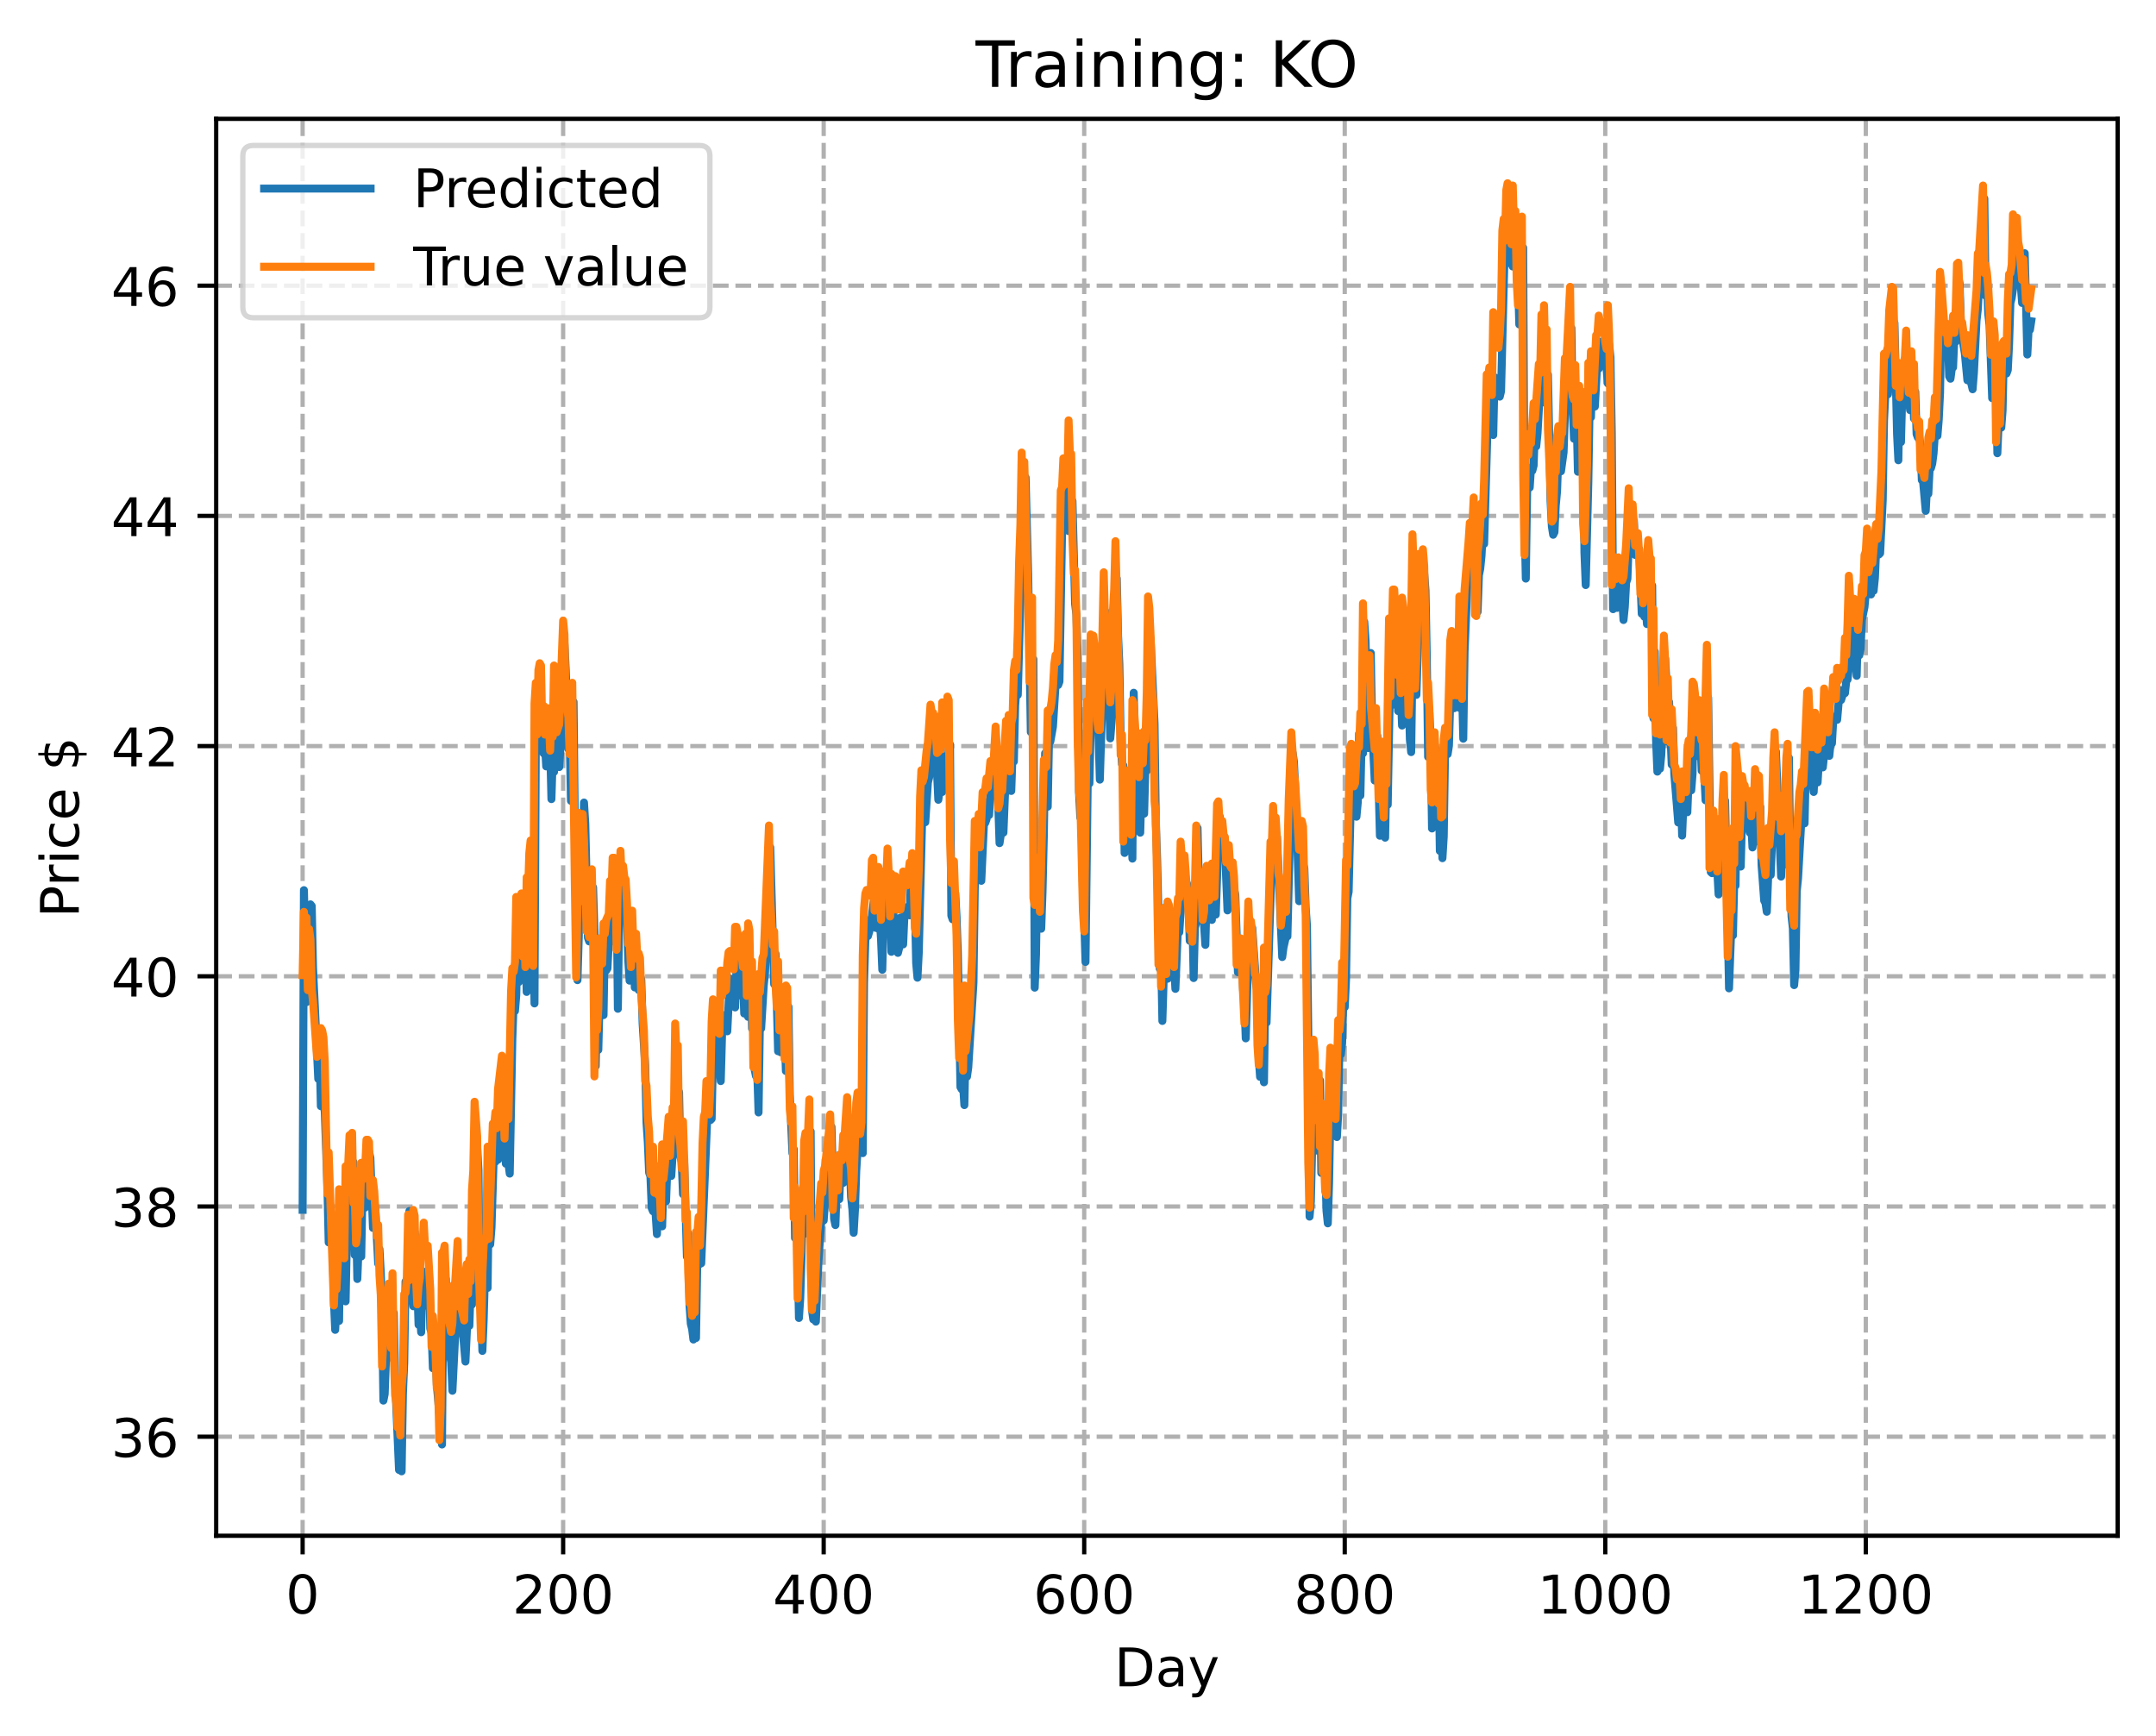 <?xml version="1.0" encoding="utf-8" standalone="no"?>
<!DOCTYPE svg PUBLIC "-//W3C//DTD SVG 1.1//EN"
  "http://www.w3.org/Graphics/SVG/1.1/DTD/svg11.dtd">
<!-- Created with matplotlib (https://matplotlib.org/) -->
<svg height="325.986pt" version="1.1" viewBox="0 0 404.923 325.986" width="404.923pt" xmlns="http://www.w3.org/2000/svg" xmlns:xlink="http://www.w3.org/1999/xlink">
 <defs>
  <style type="text/css">
*{stroke-linecap:butt;stroke-linejoin:round;}
  </style>
 </defs>
 <g id="figure_1">
  <g id="patch_1">
   <path d="M 0 325.986 
L 404.923 325.986 
L 404.923 0 
L 0 0 
z
" style="fill:#ffffff;"/>
  </g>
  <g id="axes_1">
   <g id="patch_2">
    <path d="M 40.603 288.43 
L 397.723 288.43 
L 397.723 22.318 
L 40.603 22.318 
z
" style="fill:#ffffff;"/>
   </g>
   <g id="matplotlib.axis_1">
    <g id="xtick_1">
     <g id="line2d_1">
      <path clip-path="url(#pe0b667f2f9)" d="M 56.836 288.43 
L 56.836 22.318 
" style="fill:none;stroke:#b0b0b0;stroke-dasharray:2.96,1.28;stroke-dashoffset:0;stroke-width:0.8;"/>
     </g>
     <g id="line2d_2">
      <defs>
       <path d="M 0 0 
L 0 3.5 
" id="m3f9e829559" style="stroke:#000000;stroke-width:0.8;"/>
      </defs>
      <g>
       <use style="stroke:#000000;stroke-width:0.8;" x="56.836" xlink:href="#m3f9e829559" y="288.43"/>
      </g>
     </g>
     <g id="text_1">
      <!-- 0 -->
      <defs>
       <path d="M 31.781 66.406 
Q 24.172 66.406 20.328 58.906 
Q 16.5 51.422 16.5 36.375 
Q 16.5 21.391 20.328 13.891 
Q 24.172 6.391 31.781 6.391 
Q 39.453 6.391 43.281 13.891 
Q 47.125 21.391 47.125 36.375 
Q 47.125 51.422 43.281 58.906 
Q 39.453 66.406 31.781 66.406 
z
M 31.781 74.219 
Q 44.047 74.219 50.516 64.516 
Q 56.984 54.828 56.984 36.375 
Q 56.984 17.969 50.516 8.266 
Q 44.047 -1.422 31.781 -1.422 
Q 19.531 -1.422 13.062 8.266 
Q 6.594 17.969 6.594 36.375 
Q 6.594 54.828 13.062 64.516 
Q 19.531 74.219 31.781 74.219 
z
" id="DejaVuSans-48"/>
      </defs>
      <g transform="translate(53.655 303.029)scale(0.1 -0.1)">
       <use xlink:href="#DejaVuSans-48"/>
      </g>
     </g>
    </g>
    <g id="xtick_2">
     <g id="line2d_3">
      <path clip-path="url(#pe0b667f2f9)" d="M 105.766 288.43 
L 105.766 22.318 
" style="fill:none;stroke:#b0b0b0;stroke-dasharray:2.96,1.28;stroke-dashoffset:0;stroke-width:0.8;"/>
     </g>
     <g id="line2d_4">
      <g>
       <use style="stroke:#000000;stroke-width:0.8;" x="105.766" xlink:href="#m3f9e829559" y="288.43"/>
      </g>
     </g>
     <g id="text_2">
      <!-- 200 -->
      <defs>
       <path d="M 19.188 8.297 
L 53.609 8.297 
L 53.609 0 
L 7.328 0 
L 7.328 8.297 
Q 12.938 14.109 22.625 23.891 
Q 32.328 33.688 34.812 36.531 
Q 39.547 41.844 41.422 45.531 
Q 43.312 49.219 43.312 52.781 
Q 43.312 58.594 39.234 62.25 
Q 35.156 65.922 28.609 65.922 
Q 23.969 65.922 18.812 64.312 
Q 13.672 62.703 7.812 59.422 
L 7.812 69.391 
Q 13.766 71.781 18.938 73 
Q 24.125 74.219 28.422 74.219 
Q 39.75 74.219 46.484 68.547 
Q 53.219 62.891 53.219 53.422 
Q 53.219 48.922 51.531 44.891 
Q 49.859 40.875 45.406 35.406 
Q 44.188 33.984 37.641 27.219 
Q 31.109 20.453 19.188 8.297 
z
" id="DejaVuSans-50"/>
      </defs>
      <g transform="translate(96.223 303.029)scale(0.1 -0.1)">
       <use xlink:href="#DejaVuSans-50"/>
       <use x="63.623" xlink:href="#DejaVuSans-48"/>
       <use x="127.246" xlink:href="#DejaVuSans-48"/>
      </g>
     </g>
    </g>
    <g id="xtick_3">
     <g id="line2d_5">
      <path clip-path="url(#pe0b667f2f9)" d="M 154.697 288.43 
L 154.697 22.318 
" style="fill:none;stroke:#b0b0b0;stroke-dasharray:2.96,1.28;stroke-dashoffset:0;stroke-width:0.8;"/>
     </g>
     <g id="line2d_6">
      <g>
       <use style="stroke:#000000;stroke-width:0.8;" x="154.697" xlink:href="#m3f9e829559" y="288.43"/>
      </g>
     </g>
     <g id="text_3">
      <!-- 400 -->
      <defs>
       <path d="M 37.797 64.312 
L 12.891 25.391 
L 37.797 25.391 
z
M 35.203 72.906 
L 47.609 72.906 
L 47.609 25.391 
L 58.016 25.391 
L 58.016 17.188 
L 47.609 17.188 
L 47.609 0 
L 37.797 0 
L 37.797 17.188 
L 4.891 17.188 
L 4.891 26.703 
z
" id="DejaVuSans-52"/>
      </defs>
      <g transform="translate(145.153 303.029)scale(0.1 -0.1)">
       <use xlink:href="#DejaVuSans-52"/>
       <use x="63.623" xlink:href="#DejaVuSans-48"/>
       <use x="127.246" xlink:href="#DejaVuSans-48"/>
      </g>
     </g>
    </g>
    <g id="xtick_4">
     <g id="line2d_7">
      <path clip-path="url(#pe0b667f2f9)" d="M 203.628 288.43 
L 203.628 22.318 
" style="fill:none;stroke:#b0b0b0;stroke-dasharray:2.96,1.28;stroke-dashoffset:0;stroke-width:0.8;"/>
     </g>
     <g id="line2d_8">
      <g>
       <use style="stroke:#000000;stroke-width:0.8;" x="203.628" xlink:href="#m3f9e829559" y="288.43"/>
      </g>
     </g>
     <g id="text_4">
      <!-- 600 -->
      <defs>
       <path d="M 33.016 40.375 
Q 26.375 40.375 22.484 35.828 
Q 18.609 31.297 18.609 23.391 
Q 18.609 15.531 22.484 10.953 
Q 26.375 6.391 33.016 6.391 
Q 39.656 6.391 43.531 10.953 
Q 47.406 15.531 47.406 23.391 
Q 47.406 31.297 43.531 35.828 
Q 39.656 40.375 33.016 40.375 
z
M 52.594 71.297 
L 52.594 62.312 
Q 48.875 64.062 45.094 64.984 
Q 41.312 65.922 37.594 65.922 
Q 27.828 65.922 22.672 59.328 
Q 17.531 52.734 16.797 39.406 
Q 19.672 43.656 24.016 45.922 
Q 28.375 48.188 33.594 48.188 
Q 44.578 48.188 50.953 41.516 
Q 57.328 34.859 57.328 23.391 
Q 57.328 12.156 50.688 5.359 
Q 44.047 -1.422 33.016 -1.422 
Q 20.359 -1.422 13.672 8.266 
Q 6.984 17.969 6.984 36.375 
Q 6.984 53.656 15.188 63.938 
Q 23.391 74.219 37.203 74.219 
Q 40.922 74.219 44.703 73.484 
Q 48.484 72.75 52.594 71.297 
z
" id="DejaVuSans-54"/>
      </defs>
      <g transform="translate(194.084 303.029)scale(0.1 -0.1)">
       <use xlink:href="#DejaVuSans-54"/>
       <use x="63.623" xlink:href="#DejaVuSans-48"/>
       <use x="127.246" xlink:href="#DejaVuSans-48"/>
      </g>
     </g>
    </g>
    <g id="xtick_5">
     <g id="line2d_9">
      <path clip-path="url(#pe0b667f2f9)" d="M 252.558 288.43 
L 252.558 22.318 
" style="fill:none;stroke:#b0b0b0;stroke-dasharray:2.96,1.28;stroke-dashoffset:0;stroke-width:0.8;"/>
     </g>
     <g id="line2d_10">
      <g>
       <use style="stroke:#000000;stroke-width:0.8;" x="252.558" xlink:href="#m3f9e829559" y="288.43"/>
      </g>
     </g>
     <g id="text_5">
      <!-- 800 -->
      <defs>
       <path d="M 31.781 34.625 
Q 24.75 34.625 20.719 30.859 
Q 16.703 27.094 16.703 20.516 
Q 16.703 13.922 20.719 10.156 
Q 24.75 6.391 31.781 6.391 
Q 38.812 6.391 42.859 10.172 
Q 46.922 13.969 46.922 20.516 
Q 46.922 27.094 42.891 30.859 
Q 38.875 34.625 31.781 34.625 
z
M 21.922 38.812 
Q 15.578 40.375 12.031 44.719 
Q 8.5 49.078 8.5 55.328 
Q 8.5 64.062 14.719 69.141 
Q 20.953 74.219 31.781 74.219 
Q 42.672 74.219 48.875 69.141 
Q 55.078 64.062 55.078 55.328 
Q 55.078 49.078 51.531 44.719 
Q 48 40.375 41.703 38.812 
Q 48.828 37.156 52.797 32.312 
Q 56.781 27.484 56.781 20.516 
Q 56.781 9.906 50.312 4.234 
Q 43.844 -1.422 31.781 -1.422 
Q 19.734 -1.422 13.25 4.234 
Q 6.781 9.906 6.781 20.516 
Q 6.781 27.484 10.781 32.312 
Q 14.797 37.156 21.922 38.812 
z
M 18.312 54.391 
Q 18.312 48.734 21.844 45.562 
Q 25.391 42.391 31.781 42.391 
Q 38.141 42.391 41.719 45.562 
Q 45.312 48.734 45.312 54.391 
Q 45.312 60.062 41.719 63.234 
Q 38.141 66.406 31.781 66.406 
Q 25.391 66.406 21.844 63.234 
Q 18.312 60.062 18.312 54.391 
z
" id="DejaVuSans-56"/>
      </defs>
      <g transform="translate(243.015 303.029)scale(0.1 -0.1)">
       <use xlink:href="#DejaVuSans-56"/>
       <use x="63.623" xlink:href="#DejaVuSans-48"/>
       <use x="127.246" xlink:href="#DejaVuSans-48"/>
      </g>
     </g>
    </g>
    <g id="xtick_6">
     <g id="line2d_11">
      <path clip-path="url(#pe0b667f2f9)" d="M 301.489 288.43 
L 301.489 22.318 
" style="fill:none;stroke:#b0b0b0;stroke-dasharray:2.96,1.28;stroke-dashoffset:0;stroke-width:0.8;"/>
     </g>
     <g id="line2d_12">
      <g>
       <use style="stroke:#000000;stroke-width:0.8;" x="301.489" xlink:href="#m3f9e829559" y="288.43"/>
      </g>
     </g>
     <g id="text_6">
      <!-- 1000 -->
      <defs>
       <path d="M 12.406 8.297 
L 28.516 8.297 
L 28.516 63.922 
L 10.984 60.406 
L 10.984 69.391 
L 28.422 72.906 
L 38.281 72.906 
L 38.281 8.297 
L 54.391 8.297 
L 54.391 0 
L 12.406 0 
z
" id="DejaVuSans-49"/>
      </defs>
      <g transform="translate(288.764 303.029)scale(0.1 -0.1)">
       <use xlink:href="#DejaVuSans-49"/>
       <use x="63.623" xlink:href="#DejaVuSans-48"/>
       <use x="127.246" xlink:href="#DejaVuSans-48"/>
       <use x="190.869" xlink:href="#DejaVuSans-48"/>
      </g>
     </g>
    </g>
    <g id="xtick_7">
     <g id="line2d_13">
      <path clip-path="url(#pe0b667f2f9)" d="M 350.419 288.43 
L 350.419 22.318 
" style="fill:none;stroke:#b0b0b0;stroke-dasharray:2.96,1.28;stroke-dashoffset:0;stroke-width:0.8;"/>
     </g>
     <g id="line2d_14">
      <g>
       <use style="stroke:#000000;stroke-width:0.8;" x="350.419" xlink:href="#m3f9e829559" y="288.43"/>
      </g>
     </g>
     <g id="text_7">
      <!-- 1200 -->
      <g transform="translate(337.694 303.029)scale(0.1 -0.1)">
       <use xlink:href="#DejaVuSans-49"/>
       <use x="63.623" xlink:href="#DejaVuSans-50"/>
       <use x="127.246" xlink:href="#DejaVuSans-48"/>
       <use x="190.869" xlink:href="#DejaVuSans-48"/>
      </g>
     </g>
    </g>
    <g id="text_8">
     <!-- Day -->
     <defs>
      <path d="M 19.672 64.797 
L 19.672 8.109 
L 31.594 8.109 
Q 46.688 8.109 53.688 14.938 
Q 60.688 21.781 60.688 36.531 
Q 60.688 51.172 53.688 57.984 
Q 46.688 64.797 31.594 64.797 
z
M 9.812 72.906 
L 30.078 72.906 
Q 51.266 72.906 61.172 64.094 
Q 71.094 55.281 71.094 36.531 
Q 71.094 17.672 61.125 8.828 
Q 51.172 0 30.078 0 
L 9.812 0 
z
" id="DejaVuSans-68"/>
      <path d="M 34.281 27.484 
Q 23.391 27.484 19.188 25 
Q 14.984 22.516 14.984 16.5 
Q 14.984 11.719 18.141 8.906 
Q 21.297 6.109 26.703 6.109 
Q 34.188 6.109 38.703 11.406 
Q 43.219 16.703 43.219 25.484 
L 43.219 27.484 
z
M 52.203 31.203 
L 52.203 0 
L 43.219 0 
L 43.219 8.297 
Q 40.141 3.328 35.547 0.953 
Q 30.953 -1.422 24.312 -1.422 
Q 15.922 -1.422 10.953 3.297 
Q 6 8.016 6 15.922 
Q 6 25.141 12.172 29.828 
Q 18.359 34.516 30.609 34.516 
L 43.219 34.516 
L 43.219 35.406 
Q 43.219 41.609 39.141 45 
Q 35.062 48.391 27.688 48.391 
Q 23 48.391 18.547 47.266 
Q 14.109 46.141 10.016 43.891 
L 10.016 52.203 
Q 14.938 54.109 19.578 55.047 
Q 24.219 56 28.609 56 
Q 40.484 56 46.344 49.844 
Q 52.203 43.703 52.203 31.203 
z
" id="DejaVuSans-97"/>
      <path d="M 32.172 -5.078 
Q 28.375 -14.844 24.75 -17.812 
Q 21.141 -20.797 15.094 -20.797 
L 7.906 -20.797 
L 7.906 -13.281 
L 13.188 -13.281 
Q 16.891 -13.281 18.938 -11.516 
Q 21 -9.766 23.484 -3.219 
L 25.094 0.875 
L 2.984 54.688 
L 12.5 54.688 
L 29.594 11.922 
L 46.688 54.688 
L 56.203 54.688 
z
" id="DejaVuSans-121"/>
     </defs>
     <g transform="translate(209.29 316.707)scale(0.1 -0.1)">
      <use xlink:href="#DejaVuSans-68"/>
      <use x="77.002" xlink:href="#DejaVuSans-97"/>
      <use x="138.281" xlink:href="#DejaVuSans-121"/>
     </g>
    </g>
   </g>
   <g id="matplotlib.axis_2">
    <g id="ytick_1">
     <g id="line2d_15">
      <path clip-path="url(#pe0b667f2f9)" d="M 40.603 269.833 
L 397.723 269.833 
" style="fill:none;stroke:#b0b0b0;stroke-dasharray:2.96,1.28;stroke-dashoffset:0;stroke-width:0.8;"/>
     </g>
     <g id="line2d_16">
      <defs>
       <path d="M 0 0 
L -3.5 0 
" id="mbf0d0355be" style="stroke:#000000;stroke-width:0.8;"/>
      </defs>
      <g>
       <use style="stroke:#000000;stroke-width:0.8;" x="40.603" xlink:href="#mbf0d0355be" y="269.833"/>
      </g>
     </g>
     <g id="text_9">
      <!-- 36 -->
      <defs>
       <path d="M 40.578 39.312 
Q 47.656 37.797 51.625 33 
Q 55.609 28.219 55.609 21.188 
Q 55.609 10.406 48.188 4.484 
Q 40.766 -1.422 27.094 -1.422 
Q 22.516 -1.422 17.656 -0.516 
Q 12.797 0.391 7.625 2.203 
L 7.625 11.719 
Q 11.719 9.328 16.594 8.109 
Q 21.484 6.891 26.812 6.891 
Q 36.078 6.891 40.938 10.547 
Q 45.797 14.203 45.797 21.188 
Q 45.797 27.641 41.281 31.266 
Q 36.766 34.906 28.719 34.906 
L 20.219 34.906 
L 20.219 43.016 
L 29.109 43.016 
Q 36.375 43.016 40.234 45.922 
Q 44.094 48.828 44.094 54.297 
Q 44.094 59.906 40.109 62.906 
Q 36.141 65.922 28.719 65.922 
Q 24.656 65.922 20.016 65.031 
Q 15.375 64.156 9.812 62.312 
L 9.812 71.094 
Q 15.438 72.656 20.344 73.438 
Q 25.25 74.219 29.594 74.219 
Q 40.828 74.219 47.359 69.109 
Q 53.906 64.016 53.906 55.328 
Q 53.906 49.266 50.438 45.094 
Q 46.969 40.922 40.578 39.312 
z
" id="DejaVuSans-51"/>
      </defs>
      <g transform="translate(20.878 273.632)scale(0.1 -0.1)">
       <use xlink:href="#DejaVuSans-51"/>
       <use x="63.623" xlink:href="#DejaVuSans-54"/>
      </g>
     </g>
    </g>
    <g id="ytick_2">
     <g id="line2d_17">
      <path clip-path="url(#pe0b667f2f9)" d="M 40.603 226.597 
L 397.723 226.597 
" style="fill:none;stroke:#b0b0b0;stroke-dasharray:2.96,1.28;stroke-dashoffset:0;stroke-width:0.8;"/>
     </g>
     <g id="line2d_18">
      <g>
       <use style="stroke:#000000;stroke-width:0.8;" x="40.603" xlink:href="#mbf0d0355be" y="226.597"/>
      </g>
     </g>
     <g id="text_10">
      <!-- 38 -->
      <g transform="translate(20.878 230.397)scale(0.1 -0.1)">
       <use xlink:href="#DejaVuSans-51"/>
       <use x="63.623" xlink:href="#DejaVuSans-56"/>
      </g>
     </g>
    </g>
    <g id="ytick_3">
     <g id="line2d_19">
      <path clip-path="url(#pe0b667f2f9)" d="M 40.603 183.362 
L 397.723 183.362 
" style="fill:none;stroke:#b0b0b0;stroke-dasharray:2.96,1.28;stroke-dashoffset:0;stroke-width:0.8;"/>
     </g>
     <g id="line2d_20">
      <g>
       <use style="stroke:#000000;stroke-width:0.8;" x="40.603" xlink:href="#mbf0d0355be" y="183.362"/>
      </g>
     </g>
     <g id="text_11">
      <!-- 40 -->
      <g transform="translate(20.878 187.161)scale(0.1 -0.1)">
       <use xlink:href="#DejaVuSans-52"/>
       <use x="63.623" xlink:href="#DejaVuSans-48"/>
      </g>
     </g>
    </g>
    <g id="ytick_4">
     <g id="line2d_21">
      <path clip-path="url(#pe0b667f2f9)" d="M 40.603 140.126 
L 397.723 140.126 
" style="fill:none;stroke:#b0b0b0;stroke-dasharray:2.96,1.28;stroke-dashoffset:0;stroke-width:0.8;"/>
     </g>
     <g id="line2d_22">
      <g>
       <use style="stroke:#000000;stroke-width:0.8;" x="40.603" xlink:href="#mbf0d0355be" y="140.126"/>
      </g>
     </g>
     <g id="text_12">
      <!-- 42 -->
      <g transform="translate(20.878 143.925)scale(0.1 -0.1)">
       <use xlink:href="#DejaVuSans-52"/>
       <use x="63.623" xlink:href="#DejaVuSans-50"/>
      </g>
     </g>
    </g>
    <g id="ytick_5">
     <g id="line2d_23">
      <path clip-path="url(#pe0b667f2f9)" d="M 40.603 96.89 
L 397.723 96.89 
" style="fill:none;stroke:#b0b0b0;stroke-dasharray:2.96,1.28;stroke-dashoffset:0;stroke-width:0.8;"/>
     </g>
     <g id="line2d_24">
      <g>
       <use style="stroke:#000000;stroke-width:0.8;" x="40.603" xlink:href="#mbf0d0355be" y="96.89"/>
      </g>
     </g>
     <g id="text_13">
      <!-- 44 -->
      <g transform="translate(20.878 100.689)scale(0.1 -0.1)">
       <use xlink:href="#DejaVuSans-52"/>
       <use x="63.623" xlink:href="#DejaVuSans-52"/>
      </g>
     </g>
    </g>
    <g id="ytick_6">
     <g id="line2d_25">
      <path clip-path="url(#pe0b667f2f9)" d="M 40.603 53.654 
L 397.723 53.654 
" style="fill:none;stroke:#b0b0b0;stroke-dasharray:2.96,1.28;stroke-dashoffset:0;stroke-width:0.8;"/>
     </g>
     <g id="line2d_26">
      <g>
       <use style="stroke:#000000;stroke-width:0.8;" x="40.603" xlink:href="#mbf0d0355be" y="53.654"/>
      </g>
     </g>
     <g id="text_14">
      <!-- 46 -->
      <g transform="translate(20.878 57.453)scale(0.1 -0.1)">
       <use xlink:href="#DejaVuSans-52"/>
       <use x="63.623" xlink:href="#DejaVuSans-54"/>
      </g>
     </g>
    </g>
    <g id="text_15">
     <!-- Price $ -->
     <defs>
      <path d="M 19.672 64.797 
L 19.672 37.406 
L 32.078 37.406 
Q 38.969 37.406 42.719 40.969 
Q 46.484 44.531 46.484 51.125 
Q 46.484 57.672 42.719 61.234 
Q 38.969 64.797 32.078 64.797 
z
M 9.812 72.906 
L 32.078 72.906 
Q 44.344 72.906 50.609 67.359 
Q 56.891 61.812 56.891 51.125 
Q 56.891 40.328 50.609 34.812 
Q 44.344 29.297 32.078 29.297 
L 19.672 29.297 
L 19.672 0 
L 9.812 0 
z
" id="DejaVuSans-80"/>
      <path d="M 41.109 46.297 
Q 39.594 47.172 37.812 47.578 
Q 36.031 48 33.891 48 
Q 26.266 48 22.188 43.047 
Q 18.109 38.094 18.109 28.812 
L 18.109 0 
L 9.078 0 
L 9.078 54.688 
L 18.109 54.688 
L 18.109 46.188 
Q 20.953 51.172 25.484 53.578 
Q 30.031 56 36.531 56 
Q 37.453 56 38.578 55.875 
Q 39.703 55.766 41.062 55.516 
z
" id="DejaVuSans-114"/>
      <path d="M 9.422 54.688 
L 18.406 54.688 
L 18.406 0 
L 9.422 0 
z
M 9.422 75.984 
L 18.406 75.984 
L 18.406 64.594 
L 9.422 64.594 
z
" id="DejaVuSans-105"/>
      <path d="M 48.781 52.594 
L 48.781 44.188 
Q 44.969 46.297 41.141 47.344 
Q 37.312 48.391 33.406 48.391 
Q 24.656 48.391 19.812 42.844 
Q 14.984 37.312 14.984 27.297 
Q 14.984 17.281 19.812 11.734 
Q 24.656 6.203 33.406 6.203 
Q 37.312 6.203 41.141 7.25 
Q 44.969 8.297 48.781 10.406 
L 48.781 2.094 
Q 45.016 0.344 40.984 -0.531 
Q 36.969 -1.422 32.422 -1.422 
Q 20.062 -1.422 12.781 6.344 
Q 5.516 14.109 5.516 27.297 
Q 5.516 40.672 12.859 48.328 
Q 20.219 56 33.016 56 
Q 37.156 56 41.109 55.141 
Q 45.062 54.297 48.781 52.594 
z
" id="DejaVuSans-99"/>
      <path d="M 56.203 29.594 
L 56.203 25.203 
L 14.891 25.203 
Q 15.484 15.922 20.484 11.062 
Q 25.484 6.203 34.422 6.203 
Q 39.594 6.203 44.453 7.469 
Q 49.312 8.734 54.109 11.281 
L 54.109 2.781 
Q 49.266 0.734 44.188 -0.344 
Q 39.109 -1.422 33.891 -1.422 
Q 20.797 -1.422 13.156 6.188 
Q 5.516 13.812 5.516 26.812 
Q 5.516 40.234 12.766 48.109 
Q 20.016 56 32.328 56 
Q 43.359 56 49.781 48.891 
Q 56.203 41.797 56.203 29.594 
z
M 47.219 32.234 
Q 47.125 39.594 43.094 43.984 
Q 39.062 48.391 32.422 48.391 
Q 24.906 48.391 20.391 44.141 
Q 15.875 39.891 15.188 32.172 
z
" id="DejaVuSans-101"/>
      <path id="DejaVuSans-32"/>
      <path d="M 33.797 -14.703 
L 28.906 -14.703 
L 28.859 0 
Q 23.734 0.094 18.609 1.188 
Q 13.484 2.297 8.297 4.5 
L 8.297 13.281 
Q 13.281 10.156 18.375 8.562 
Q 23.484 6.984 28.906 6.938 
L 28.906 29.203 
Q 18.109 30.953 13.203 35.156 
Q 8.297 39.359 8.297 46.688 
Q 8.297 54.641 13.625 59.219 
Q 18.953 63.812 28.906 64.5 
L 28.906 75.984 
L 33.797 75.984 
L 33.797 64.656 
Q 38.328 64.453 42.578 63.688 
Q 46.828 62.938 50.875 61.625 
L 50.875 53.078 
Q 46.828 55.125 42.547 56.25 
Q 38.281 57.375 33.797 57.562 
L 33.797 36.719 
Q 44.875 35.016 50.094 30.609 
Q 55.328 26.219 55.328 18.609 
Q 55.328 10.359 49.781 5.594 
Q 44.234 0.828 33.797 0.094 
z
M 28.906 37.594 
L 28.906 57.625 
Q 23.25 56.984 20.266 54.391 
Q 17.281 51.812 17.281 47.516 
Q 17.281 43.312 20.031 40.969 
Q 22.797 38.625 28.906 37.594 
z
M 33.797 28.219 
L 33.797 7.078 
Q 39.984 7.906 43.141 10.594 
Q 46.297 13.281 46.297 17.672 
Q 46.297 21.969 43.281 24.5 
Q 40.281 27.047 33.797 28.219 
z
" id="DejaVuSans-36"/>
     </defs>
     <g transform="translate(14.798 172.342)rotate(-90)scale(0.1 -0.1)">
      <use xlink:href="#DejaVuSans-80"/>
      <use x="58.553" xlink:href="#DejaVuSans-114"/>
      <use x="99.666" xlink:href="#DejaVuSans-105"/>
      <use x="127.449" xlink:href="#DejaVuSans-99"/>
      <use x="182.43" xlink:href="#DejaVuSans-101"/>
      <use x="243.953" xlink:href="#DejaVuSans-32"/>
      <use x="275.74" xlink:href="#DejaVuSans-36"/>
     </g>
    </g>
   </g>
   <g id="line2d_27">
    <path clip-path="url(#pe0b667f2f9)" d="M 56.836 227.22 
L 57.081 167.187 
L 57.57 188.209 
L 57.814 181.627 
L 58.059 182.27 
L 58.304 169.849 
L 58.548 170.157 
L 58.793 181.771 
L 59.772 202.629 
L 60.016 196.972 
L 60.261 207.751 
L 60.506 207.679 
L 60.75 206.942 
L 60.995 208.775 
L 61.484 222.618 
L 61.729 233.34 
L 61.974 226.238 
L 62.218 230.592 
L 62.463 232.404 
L 62.708 244.217 
L 62.952 249.766 
L 63.197 245.08 
L 63.441 245.226 
L 63.686 248.088 
L 63.931 227.543 
L 64.665 241.728 
L 64.909 244.411 
L 65.154 232.452 
L 65.399 233.892 
L 65.643 231.519 
L 65.888 217.075 
L 66.133 221.431 
L 66.377 218.251 
L 66.622 235.702 
L 66.867 228.714 
L 67.111 240.212 
L 67.356 234.035 
L 67.601 224.687 
L 67.845 235.988 
L 68.09 223.154 
L 68.335 221.177 
L 68.579 226.803 
L 68.824 224.226 
L 69.069 217.039 
L 69.313 216.302 
L 69.558 217.431 
L 70.047 230.625 
L 70.292 225.432 
L 70.536 227.815 
L 71.026 237.318 
L 71.27 234.608 
L 71.515 238.995 
L 71.76 246.205 
L 72.004 263.053 
L 72.249 261.829 
L 72.494 255.185 
L 72.738 255.22 
L 73.228 247.508 
L 73.472 247.984 
L 73.717 254.515 
L 73.962 246.58 
L 74.206 259.125 
L 74.94 276.071 
L 75.185 274.263 
L 75.429 276.334 
L 75.674 261.797 
L 75.919 255.944 
L 76.163 240.699 
L 76.408 243.671 
L 76.653 238.576 
L 76.897 227.432 
L 77.142 241.516 
L 77.387 242.245 
L 77.631 245.335 
L 77.876 231.32 
L 78.121 233.218 
L 78.61 248.806 
L 78.855 246.41 
L 79.099 250.21 
L 79.344 238.724 
L 79.589 243.694 
L 79.833 239.334 
L 80.078 240.859 
L 80.323 245.32 
L 80.567 239.893 
L 80.812 249.536 
L 81.056 250.277 
L 81.301 256.969 
L 81.546 252.23 
L 81.79 251.956 
L 82.035 260.015 
L 83.014 271.292 
L 83.258 241.447 
L 83.503 241.126 
L 83.748 240.229 
L 84.482 254.263 
L 84.726 255.818 
L 84.971 261.201 
L 85.46 251.296 
L 85.95 246.847 
L 86.194 241.301 
L 86.439 249.01 
L 86.684 249.798 
L 86.928 250.139 
L 87.417 255.719 
L 87.907 245.14 
L 88.151 249.005 
L 88.396 241.585 
L 88.641 245.021 
L 88.885 230.897 
L 89.13 226.59 
L 89.375 214.862 
L 89.619 215.478 
L 89.864 219.81 
L 90.109 243.937 
L 90.353 246.278 
L 90.598 253.718 
L 90.843 247.875 
L 91.087 239.003 
L 91.332 239.479 
L 91.577 241.889 
L 91.821 222.879 
L 92.066 233.708 
L 92.311 230.579 
L 92.8 214.869 
L 93.044 218.202 
L 93.289 214.619 
L 93.534 217.805 
L 93.778 209.794 
L 94.023 207.935 
L 94.268 204.304 
L 94.512 203.86 
L 95.002 218.555 
L 95.246 210.154 
L 95.491 218.533 
L 95.736 220.42 
L 96.225 195.124 
L 96.47 188.204 
L 96.714 189.89 
L 96.959 186.913 
L 97.204 176.489 
L 97.448 184.434 
L 97.938 178.474 
L 98.182 171.86 
L 98.427 180.227 
L 98.672 175.752 
L 98.916 186.296 
L 99.161 174.772 
L 99.405 174.306 
L 99.895 163.51 
L 100.139 169.289 
L 100.384 188.458 
L 100.629 139.759 
L 100.873 137.208 
L 101.118 141.019 
L 101.607 132.533 
L 101.852 133.009 
L 102.097 141.499 
L 102.341 139.768 
L 102.586 143.94 
L 103.075 139.359 
L 103.32 140.064 
L 103.565 150.084 
L 103.809 142.052 
L 104.054 144.975 
L 104.299 133.052 
L 104.543 136.274 
L 104.788 143.026 
L 105.032 144.065 
L 105.277 140.053 
L 106.011 120.938 
L 106.256 125.852 
L 106.745 140.672 
L 106.99 138.331 
L 107.234 150.412 
L 107.479 147.428 
L 107.724 131.826 
L 107.968 156.191 
L 108.458 184.086 
L 108.702 175.776 
L 108.947 160.367 
L 109.192 170.402 
L 109.681 150.729 
L 109.926 154.683 
L 110.415 176.109 
L 110.66 176.809 
L 110.904 176.676 
L 111.393 166.674 
L 111.638 174.755 
L 111.883 200.249 
L 112.127 188.889 
L 112.372 197.177 
L 112.617 187.521 
L 112.861 185.128 
L 113.106 183.997 
L 113.351 190.654 
L 113.595 176.576 
L 113.84 182.275 
L 114.085 181.893 
L 114.329 177.259 
L 114.574 177.012 
L 114.819 168.116 
L 115.063 170.621 
L 115.308 165.183 
L 115.553 164.91 
L 115.797 165.544 
L 116.042 189.462 
L 116.287 172.372 
L 116.531 170.735 
L 116.776 166.799 
L 117.02 172.677 
L 117.265 167.894 
L 117.51 169.652 
L 117.754 173.013 
L 117.999 180.374 
L 118.244 184.18 
L 118.488 179.904 
L 118.733 183.684 
L 118.978 177.321 
L 119.222 185.457 
L 119.467 184.305 
L 119.712 180.014 
L 119.956 185.938 
L 120.201 183.022 
L 120.446 184.033 
L 120.69 192.181 
L 121.18 200.14 
L 121.424 210.828 
L 121.669 214.558 
L 121.914 220.25 
L 122.158 220.922 
L 122.403 226.925 
L 122.648 227.497 
L 122.892 224.237 
L 123.381 231.785 
L 123.626 224.405 
L 124.115 227.332 
L 124.36 230.323 
L 124.605 222.018 
L 124.849 224.368 
L 125.094 225.632 
L 125.339 219.179 
L 125.583 216.281 
L 125.828 215.228 
L 126.073 220.863 
L 126.317 217.02 
L 126.562 208.807 
L 126.807 212.619 
L 127.051 201.101 
L 127.296 204.524 
L 127.541 205.116 
L 127.785 217.251 
L 128.03 218.232 
L 128.275 224.281 
L 128.519 218.572 
L 129.008 236.023 
L 129.253 231.614 
L 129.498 245.162 
L 129.742 248.618 
L 129.987 249.58 
L 130.232 251.58 
L 130.476 249.93 
L 130.721 251.3 
L 130.966 236.419 
L 131.455 237.392 
L 131.7 237.259 
L 132.923 207.65 
L 133.168 206.765 
L 133.412 210.378 
L 133.657 210.127 
L 133.902 198.544 
L 134.146 193.64 
L 134.391 194.767 
L 134.636 196.906 
L 134.88 195.814 
L 135.369 203.04 
L 135.614 194.146 
L 135.859 193.705 
L 136.103 190.641 
L 136.348 193.622 
L 136.593 193.693 
L 137.082 183.752 
L 137.327 183.952 
L 137.571 185.007 
L 137.816 186.559 
L 138.061 189.208 
L 138.305 182.298 
L 138.55 181.423 
L 138.795 179.587 
L 139.039 180.934 
L 139.284 187.045 
L 139.529 183.115 
L 139.773 190.354 
L 140.018 183.236 
L 140.263 184.051 
L 140.507 190.979 
L 140.752 180.666 
L 140.996 181.483 
L 141.241 193.168 
L 141.486 185.888 
L 141.73 200.877 
L 141.975 202.082 
L 142.22 201.257 
L 142.464 208.931 
L 142.709 192.654 
L 142.954 193.153 
L 143.443 185.054 
L 143.688 182.639 
L 144.666 159.147 
L 145.156 176.555 
L 145.4 184.841 
L 145.645 179.101 
L 146.134 197.433 
L 146.379 185.782 
L 146.624 197.635 
L 147.113 189.567 
L 147.357 193.568 
L 147.602 201.151 
L 147.847 189.194 
L 148.091 189.081 
L 148.336 205.571 
L 148.825 216.569 
L 149.07 215.798 
L 149.315 232.5 
L 149.559 227.481 
L 149.804 234.987 
L 150.049 247.536 
L 150.293 243.851 
L 150.538 236.172 
L 150.783 223.226 
L 151.027 231.765 
L 151.272 219.167 
L 151.517 216.122 
L 151.761 217.114 
L 152.006 218.64 
L 152.251 212.493 
L 152.495 246.003 
L 152.74 247.803 
L 152.984 244.669 
L 153.229 248.217 
L 153.718 236.826 
L 154.208 229.767 
L 154.452 224.714 
L 154.697 229.224 
L 155.431 219.007 
L 155.676 217.461 
L 156.165 211.638 
L 156.654 228.906 
L 156.899 230.087 
L 157.144 223.092 
L 157.388 220.566 
L 157.633 225.224 
L 157.878 219.199 
L 158.122 216.751 
L 158.367 222.164 
L 158.612 215.771 
L 158.856 217.831 
L 159.101 213.653 
L 159.345 211.612 
L 159.835 224.794 
L 160.079 226.931 
L 160.324 231.538 
L 160.569 227.25 
L 160.813 219.963 
L 161.303 211.939 
L 161.547 212.636 
L 162.037 216.575 
L 162.281 184.55 
L 162.526 176.614 
L 162.771 175.305 
L 163.015 175.791 
L 163.26 174.962 
L 163.505 172.811 
L 163.749 172.177 
L 164.239 168.027 
L 164.483 174.271 
L 164.728 169.807 
L 164.972 174.443 
L 165.217 172.519 
L 165.462 176.304 
L 165.706 182.135 
L 165.951 172.224 
L 166.196 174.468 
L 166.44 172.101 
L 166.685 174.833 
L 166.93 168.259 
L 167.174 168.019 
L 167.419 178.762 
L 167.664 164.984 
L 167.908 176.333 
L 168.153 177.567 
L 168.398 172.849 
L 168.642 178.965 
L 168.887 177.972 
L 169.132 172.32 
L 169.376 175.896 
L 169.621 177.376 
L 169.866 171.804 
L 170.11 170.459 
L 170.355 170.362 
L 170.844 171.911 
L 171.089 165.221 
L 171.333 169.524 
L 171.578 166.536 
L 171.823 169.681 
L 172.067 180.853 
L 172.312 183.624 
L 172.557 178.908 
L 173.291 149.89 
L 173.535 153.309 
L 173.78 154.42 
L 174.269 146.969 
L 174.514 145.955 
L 175.003 137.98 
L 175.493 136.184 
L 175.737 139.672 
L 176.227 150.209 
L 176.471 148.394 
L 176.716 143.877 
L 176.96 148.752 
L 177.205 142.023 
L 177.45 145.996 
L 177.694 142.163 
L 177.939 147.2 
L 178.184 140.237 
L 178.428 139.818 
L 178.673 171.963 
L 178.918 172.666 
L 179.162 168.064 
L 179.407 167.748 
L 179.652 172.214 
L 179.896 179.009 
L 180.386 204.179 
L 180.63 204.589 
L 180.875 203.686 
L 181.12 207.547 
L 181.364 195.585 
L 181.609 202.217 
L 181.854 200.47 
L 182.832 184.529 
L 183.077 166.808 
L 183.321 159.725 
L 183.566 160.474 
L 183.811 162.618 
L 184.055 160.035 
L 184.3 165.427 
L 184.789 154.935 
L 185.034 154.551 
L 185.279 153.883 
L 185.523 150.575 
L 185.768 153.087 
L 186.257 145.02 
L 186.502 146.157 
L 186.747 149.318 
L 186.991 147.654 
L 187.236 143.472 
L 187.725 158.353 
L 188.215 155.098 
L 188.459 156.385 
L 188.948 144.094 
L 189.193 142.277 
L 189.438 148.492 
L 189.682 139.733 
L 189.927 148.55 
L 190.172 141.356 
L 190.416 143.021 
L 190.661 132.527 
L 190.906 129.145 
L 191.15 130.513 
L 192.129 95.644 
L 192.374 101.22 
L 192.618 89.672 
L 193.108 107.822 
L 193.597 137.486 
L 194.086 123.812 
L 194.331 185.496 
L 194.575 179.239 
L 194.82 164.113 
L 195.065 162.637 
L 195.309 173.117 
L 195.554 174.426 
L 195.799 167.44 
L 196.043 157.06 
L 196.288 141.468 
L 196.533 151.187 
L 196.777 151.508 
L 197.022 138.371 
L 197.267 139.273 
L 197.756 136.476 
L 198.245 128.636 
L 198.49 127.974 
L 198.735 128.655 
L 198.979 128.012 
L 199.469 99.763 
L 199.713 98.217 
L 199.958 89.302 
L 200.203 95.179 
L 200.447 93.669 
L 200.692 99.738 
L 200.936 88.533 
L 201.181 94.431 
L 201.426 94.103 
L 201.915 113.418 
L 202.16 115.415 
L 202.404 123.731 
L 202.649 148.682 
L 202.894 153.559 
L 203.138 152.368 
L 203.383 167.418 
L 203.628 172.771 
L 203.872 180.664 
L 204.362 140.612 
L 204.606 147.145 
L 205.096 125.321 
L 205.34 125.546 
L 205.585 121.881 
L 205.83 127.216 
L 206.074 129.502 
L 206.563 146.424 
L 207.542 114.742 
L 208.031 129.645 
L 208.276 130.139 
L 208.521 138.676 
L 209.01 132.551 
L 209.255 120.032 
L 209.499 120.639 
L 209.744 108.657 
L 209.989 119.368 
L 210.233 124.758 
L 210.478 139.177 
L 210.723 143.515 
L 210.967 143.729 
L 211.212 160.197 
L 211.701 152.274 
L 211.946 148.81 
L 212.191 147.72 
L 212.68 161.26 
L 212.924 130.109 
L 213.169 139.452 
L 213.414 140.534 
L 213.658 145.643 
L 213.903 146.98 
L 214.148 156.388 
L 214.392 147.42 
L 214.882 152.825 
L 215.126 143.612 
L 215.371 144.782 
L 215.616 137.014 
L 215.86 118.845 
L 216.105 120.06 
L 216.839 135.891 
L 217.084 154.853 
L 217.328 161.533 
L 217.818 181.928 
L 218.062 179.031 
L 218.307 191.747 
L 218.796 176.128 
L 219.041 178.429 
L 219.285 183.824 
L 219.53 175.799 
L 219.775 172.604 
L 220.019 172.366 
L 220.753 185.72 
L 221.243 173.994 
L 221.487 175.1 
L 221.732 171.311 
L 221.977 162.524 
L 222.221 161.732 
L 222.466 165.556 
L 222.711 165.533 
L 222.955 165.999 
L 223.2 168.696 
L 223.445 176.692 
L 223.689 175.37 
L 223.934 171.641 
L 224.179 183.69 
L 224.423 174.196 
L 224.668 173.263 
L 224.912 155.507 
L 225.157 165.961 
L 225.402 168.068 
L 225.646 166.377 
L 226.38 177.461 
L 226.625 167.891 
L 226.87 167.206 
L 227.114 167.543 
L 227.359 171.161 
L 227.604 172.774 
L 227.848 162.201 
L 228.093 165.137 
L 228.338 171.777 
L 228.582 164.776 
L 228.827 153.719 
L 229.072 153.338 
L 229.316 159.857 
L 229.806 158.65 
L 230.05 159.158 
L 230.539 170.986 
L 230.784 162.749 
L 231.029 162.015 
L 231.273 169.2 
L 231.518 165.9 
L 232.007 168.046 
L 232.497 182.593 
L 232.741 181.592 
L 232.986 182.74 
L 233.231 179.642 
L 233.475 186.003 
L 233.72 187.938 
L 233.965 195.016 
L 234.454 179.208 
L 234.699 175.988 
L 234.943 180.3 
L 235.188 174.274 
L 235.922 184.955 
L 236.167 186.245 
L 236.411 198.735 
L 236.656 202.251 
L 236.9 198.307 
L 237.145 198.487 
L 237.39 203.267 
L 237.634 186.836 
L 237.879 192.065 
L 238.858 160.974 
L 239.102 161.874 
L 239.347 154.447 
L 239.592 161.031 
L 239.836 157.17 
L 240.815 179.747 
L 241.06 177.923 
L 241.549 175.768 
L 241.794 175.862 
L 242.283 156.265 
L 242.772 141.396 
L 243.017 143.073 
L 243.506 153.845 
L 243.995 169.254 
L 244.485 159.499 
L 244.729 162.154 
L 244.974 163.071 
L 245.219 170.423 
L 245.463 173.835 
L 245.708 193.831 
L 245.953 228.498 
L 246.197 225.638 
L 246.687 205.193 
L 246.931 203.413 
L 247.176 205.289 
L 247.421 216.103 
L 247.91 202.899 
L 248.155 220.298 
L 248.399 210.922 
L 248.644 219.026 
L 248.888 218.849 
L 249.133 227.392 
L 249.378 229.763 
L 249.622 222.105 
L 249.867 208.202 
L 250.112 201.746 
L 250.356 211.169 
L 250.601 203.405 
L 250.846 212.729 
L 251.09 213.546 
L 251.335 209.095 
L 251.58 195.216 
L 251.824 198.032 
L 252.069 195.948 
L 252.314 187.026 
L 252.558 189.164 
L 252.803 183.904 
L 253.048 168.73 
L 253.292 167.479 
L 253.782 146.974 
L 254.271 144.35 
L 254.515 152.78 
L 254.76 153.391 
L 255.005 150.719 
L 255.249 137.796 
L 255.494 149.411 
L 255.739 138.471 
L 255.983 141.5 
L 256.228 116.788 
L 256.473 120.397 
L 256.962 140.494 
L 257.207 124.233 
L 257.451 122.649 
L 257.696 136.189 
L 258.185 146.596 
L 258.675 138.191 
L 259.164 156.964 
L 259.409 152.694 
L 259.653 142.976 
L 259.898 153.609 
L 260.143 157.327 
L 260.387 144.957 
L 260.632 151.136 
L 261.121 124.948 
L 261.366 132.451 
L 261.855 119.341 
L 262.1 117.916 
L 262.344 123.621 
L 262.589 133.545 
L 262.834 127.802 
L 263.078 129.795 
L 263.323 136.267 
L 263.568 119.444 
L 263.812 121.063 
L 264.302 133.734 
L 264.546 129.397 
L 264.791 138.903 
L 265.036 141.255 
L 265.525 107.42 
L 265.77 112.154 
L 266.014 130.508 
L 266.748 108.276 
L 266.993 111.978 
L 267.237 113.418 
L 267.482 107.6 
L 267.727 110.902 
L 267.971 123.631 
L 268.216 142.144 
L 268.461 133.818 
L 268.705 139.286 
L 268.95 155.599 
L 269.195 153.163 
L 269.439 153.932 
L 269.684 140.69 
L 269.929 145.824 
L 270.173 144.428 
L 270.418 159.814 
L 270.663 145.091 
L 270.907 161.179 
L 271.152 157.094 
L 271.397 141.261 
L 271.641 138.278 
L 271.886 141.631 
L 272.131 140.043 
L 272.62 122.432 
L 272.864 122.589 
L 273.109 133.011 
L 273.354 131.647 
L 273.598 128.913 
L 274.088 132.938 
L 274.332 119.458 
L 274.822 138.735 
L 275.066 122.417 
L 275.556 110.589 
L 275.8 108.224 
L 276.29 100.976 
L 276.534 103.956 
L 276.779 103.434 
L 277.024 95.577 
L 277.268 115.033 
L 277.513 114.905 
L 277.758 108.048 
L 278.002 106.837 
L 278.247 104.404 
L 278.491 99.763 
L 278.736 102.149 
L 279.225 85.498 
L 279.47 76.826 
L 279.715 77.938 
L 279.959 74.462 
L 280.449 81.705 
L 280.693 70.833 
L 281.183 74.401 
L 281.427 71.786 
L 281.672 74.491 
L 281.917 73.47 
L 282.651 44.721 
L 282.895 49.53 
L 283.14 42.628 
L 283.385 41.698 
L 283.629 46.777 
L 283.874 43.092 
L 284.118 50.056 
L 284.363 41.752 
L 284.608 44.554 
L 284.852 43.999 
L 285.342 60.934 
L 285.586 59.427 
L 285.831 54.245 
L 286.076 46.528 
L 286.32 97.268 
L 286.565 108.667 
L 286.81 92.491 
L 287.054 89.41 
L 287.299 91.56 
L 287.544 87.779 
L 287.788 88.405 
L 288.033 87.444 
L 288.278 80.302 
L 288.522 83.834 
L 288.767 81.388 
L 289.256 72.443 
L 289.501 75.66 
L 289.746 64.128 
L 289.99 68.876 
L 290.235 62.894 
L 290.479 72.615 
L 290.724 70.356 
L 291.213 94.095 
L 291.458 98.877 
L 291.703 100.435 
L 291.947 99.948 
L 292.192 94.934 
L 292.437 92.256 
L 292.681 85.344 
L 292.926 82.566 
L 293.171 88.515 
L 293.66 84.959 
L 294.149 71.025 
L 294.394 72.071 
L 294.883 67.061 
L 295.128 61.613 
L 295.373 76.727 
L 295.617 82.407 
L 295.862 81.828 
L 296.106 78.063 
L 296.351 88.598 
L 296.596 80.888 
L 296.84 76.921 
L 297.085 82.061 
L 297.33 76.954 
L 297.574 103.741 
L 297.819 109.876 
L 298.308 90.53 
L 298.553 75.79 
L 298.798 78.374 
L 299.042 71.25 
L 299.532 76.359 
L 300.021 67.519 
L 300.266 69.247 
L 300.51 64.179 
L 300.755 64.683 
L 301 65.624 
L 301.244 68.05 
L 301.489 66.421 
L 301.978 72.02 
L 302.223 64.677 
L 302.467 67.108 
L 302.712 81.544 
L 302.957 114.41 
L 303.201 107.499 
L 303.691 114.169 
L 304.18 108.866 
L 304.425 112.416 
L 304.669 112.598 
L 304.914 116.444 
L 305.159 113.986 
L 305.403 109.437 
L 305.648 108.715 
L 306.137 95.127 
L 306.382 102.689 
L 306.627 98.306 
L 306.871 97.85 
L 307.116 104.229 
L 307.605 103.846 
L 307.85 103.129 
L 308.339 115.277 
L 308.584 111.254 
L 308.828 115.827 
L 309.073 113.603 
L 309.318 117.206 
L 309.562 110.031 
L 309.807 107.507 
L 310.052 110.43 
L 310.296 109.971 
L 310.541 134.907 
L 310.786 122.373 
L 311.03 139.025 
L 311.275 144.92 
L 311.52 142.011 
L 311.764 144.38 
L 312.009 141.785 
L 312.743 123.746 
L 312.988 128.213 
L 313.232 139.303 
L 313.477 131.85 
L 313.966 143.609 
L 314.211 136.7 
L 314.455 145.404 
L 314.945 151.38 
L 315.189 154.47 
L 315.434 152.315 
L 315.679 148.173 
L 315.923 156.934 
L 316.168 150.887 
L 316.413 150.839 
L 316.657 152.297 
L 316.902 152.552 
L 317.147 146.347 
L 317.391 145.863 
L 317.636 148.437 
L 317.881 145.342 
L 318.125 132.146 
L 318.37 132.199 
L 318.615 131.953 
L 318.859 142.006 
L 319.104 139.568 
L 319.349 138.304 
L 319.593 144.751 
L 319.838 143.723 
L 320.082 145.35 
L 320.327 150.307 
L 320.572 136.021 
L 320.816 131.053 
L 321.306 163.775 
L 321.55 163.997 
L 321.795 162.054 
L 322.04 154.67 
L 322.529 163.567 
L 322.774 167.988 
L 323.263 155.33 
L 323.508 164.437 
L 323.752 153.078 
L 323.997 150.368 
L 324.486 173.317 
L 324.731 185.625 
L 325.22 172.367 
L 325.465 175.697 
L 325.71 165.693 
L 325.954 166.333 
L 326.199 146.772 
L 326.443 147.52 
L 326.688 151.51 
L 326.933 162.753 
L 327.177 153.351 
L 327.422 151.003 
L 327.667 154.436 
L 327.911 152.671 
L 328.645 156.397 
L 328.89 154.21 
L 329.135 159.162 
L 329.379 156.97 
L 329.624 158.096 
L 329.869 152.158 
L 330.113 151.485 
L 330.358 152.339 
L 330.603 151.532 
L 330.847 162.51 
L 331.337 169.149 
L 331.581 169.591 
L 331.826 171.239 
L 332.07 165.016 
L 332.315 161.771 
L 332.56 164.334 
L 332.804 158.271 
L 333.049 157.609 
L 333.538 141.146 
L 334.517 164.633 
L 334.762 158.478 
L 335.006 162.461 
L 335.251 152.821 
L 335.496 154.847 
L 335.74 145.681 
L 335.985 142.348 
L 336.23 161.999 
L 336.474 172.114 
L 336.719 174.339 
L 336.964 185.017 
L 337.208 182.202 
L 337.453 167.352 
L 337.698 164.963 
L 338.676 147.666 
L 338.921 154.638 
L 339.165 143.654 
L 339.655 135.324 
L 339.899 135.129 
L 340.389 146.6 
L 340.633 148.74 
L 341.123 138.824 
L 341.367 146.953 
L 341.857 138.69 
L 342.101 143.617 
L 342.346 144.129 
L 342.591 141.881 
L 342.835 131.099 
L 343.569 141.962 
L 343.814 139.495 
L 344.058 139.619 
L 344.303 135.283 
L 344.548 135.404 
L 344.792 134.497 
L 345.037 135.197 
L 345.526 129.593 
L 345.771 131.481 
L 346.26 129.957 
L 346.505 130.186 
L 346.75 127.885 
L 346.994 127.629 
L 347.239 125.316 
L 347.484 113.947 
L 347.728 115.373 
L 348.218 124.033 
L 348.462 121.954 
L 348.707 126.931 
L 348.952 117.397 
L 349.196 123.074 
L 349.441 121.868 
L 349.686 116.429 
L 350.175 114.011 
L 350.419 111.31 
L 350.664 106.193 
L 350.909 108.372 
L 351.153 107.778 
L 351.398 111.646 
L 351.643 108.083 
L 351.887 110.96 
L 352.132 108.551 
L 352.377 102.873 
L 352.621 101.339 
L 352.866 104.149 
L 353.111 103.9 
L 353.6 93.915 
L 353.845 78.925 
L 354.089 74.019 
L 354.334 73.248 
L 354.579 74.053 
L 355.068 65.461 
L 355.313 61.802 
L 355.557 60.314 
L 355.802 60.668 
L 356.291 81.521 
L 356.536 86.44 
L 356.78 72 
L 357.025 83.034 
L 357.27 73.859 
L 357.514 76.251 
L 357.759 74.277 
L 358.004 71.281 
L 358.248 66.305 
L 358.738 77.032 
L 358.982 75.001 
L 359.227 70.811 
L 359.472 78.609 
L 359.716 73.583 
L 359.961 81.532 
L 360.206 82.181 
L 360.45 82.083 
L 360.695 83.43 
L 360.94 90.174 
L 361.184 90.483 
L 361.674 95.944 
L 361.918 91.393 
L 362.163 92.746 
L 362.407 88.084 
L 362.652 87.93 
L 362.897 87.071 
L 363.141 85.177 
L 363.386 81.627 
L 363.631 80.801 
L 363.875 81.849 
L 364.12 78.798 
L 364.365 73.745 
L 364.609 59.539 
L 364.854 63.124 
L 365.099 63.523 
L 365.588 67.12 
L 365.833 63.634 
L 366.077 70.701 
L 366.322 71.129 
L 366.567 69.264 
L 366.811 68.998 
L 367.056 63.109 
L 367.301 64.204 
L 367.545 62.371 
L 367.79 52.185 
L 368.034 53.187 
L 368.279 60.579 
L 368.768 64.863 
L 369.013 66.3 
L 369.502 71.418 
L 369.747 65.745 
L 369.992 71.446 
L 370.236 72.061 
L 370.481 73.109 
L 370.726 69.995 
L 371.215 60.196 
L 371.46 58.067 
L 371.949 48.582 
L 372.194 46.115 
L 372.438 40.058 
L 372.683 37.304 
L 372.928 55.546 
L 373.172 52.269 
L 373.417 58.946 
L 373.662 61.057 
L 374.151 74.777 
L 374.64 65.536 
L 374.885 68.282 
L 375.129 85.122 
L 375.374 79.306 
L 375.619 78.63 
L 375.863 80.317 
L 376.108 77.114 
L 376.353 65.948 
L 376.842 70.156 
L 377.087 69.504 
L 377.331 64.618 
L 377.576 56.922 
L 377.821 55.964 
L 378.065 54.264 
L 378.31 45.13 
L 378.799 50.558 
L 379.044 47 
L 379.778 56.903 
L 380.022 55.028 
L 380.267 47.557 
L 380.756 66.582 
L 381.001 61.781 
L 381.246 61.951 
L 381.49 60.337 
L 381.49 60.337 
" style="fill:none;stroke:#1f77b4;stroke-linecap:square;stroke-width:1.5;"/>
   </g>
   <g id="line2d_28">
    <path clip-path="url(#pe0b667f2f9)" d="M 56.836 183.145 
L 57.081 171.256 
L 57.325 174.714 
L 57.57 172.336 
L 57.814 185.956 
L 58.059 174.498 
L 58.304 176.444 
L 58.548 185.956 
L 58.793 188.117 
L 59.527 198.494 
L 59.772 196.765 
L 60.016 197.413 
L 60.261 193.09 
L 60.506 193.522 
L 60.75 194.819 
L 60.995 199.359 
L 61.484 224.219 
L 61.729 216.437 
L 62.708 245.189 
L 62.952 239.568 
L 63.197 242.162 
L 63.441 237.19 
L 63.686 223.355 
L 64.175 233.947 
L 64.42 231.569 
L 64.665 236.325 
L 64.909 219.031 
L 65.154 224.003 
L 65.643 213.194 
L 65.888 215.356 
L 66.133 212.762 
L 66.377 225.949 
L 66.622 224.003 
L 66.867 233.515 
L 67.111 231.786 
L 67.356 219.896 
L 67.601 228.111 
L 67.845 218.383 
L 68.09 219.247 
L 68.335 221.409 
L 68.579 219.463 
L 68.824 214.059 
L 69.069 214.059 
L 69.313 214.491 
L 69.558 224.652 
L 69.802 224.219 
L 70.047 221.625 
L 70.292 223.787 
L 70.781 232.218 
L 71.026 230.056 
L 71.27 239.568 
L 71.515 243.243 
L 71.76 256.646 
L 72.249 246.27 
L 72.494 247.351 
L 72.983 241.081 
L 73.472 253.187 
L 73.717 239.136 
L 73.962 254.268 
L 74.206 262.051 
L 74.451 263.564 
L 74.696 268.104 
L 74.94 266.374 
L 75.185 269.617 
L 75.429 260.537 
L 75.674 257.727 
L 75.919 243.027 
L 76.163 242.811 
L 76.408 239.784 
L 76.653 228.111 
L 76.897 240.433 
L 77.142 239.136 
L 77.387 236.109 
L 77.631 227.246 
L 77.876 228.327 
L 78.121 240 
L 78.365 244.973 
L 78.61 241.514 
L 78.855 240 
L 79.099 232.867 
L 79.344 234.38 
L 79.589 229.624 
L 79.833 234.38 
L 80.078 235.245 
L 80.323 233.947 
L 80.812 242.162 
L 81.056 252.971 
L 81.301 247.134 
L 81.79 254.052 
L 82.035 260.754 
L 82.28 260.754 
L 82.524 270.482 
L 82.769 264.429 
L 83.014 235.245 
L 83.258 235.245 
L 83.503 233.947 
L 83.992 247.351 
L 84.237 247.567 
L 84.726 250.161 
L 84.971 248.431 
L 85.216 241.298 
L 85.46 241.298 
L 85.95 233.083 
L 86.194 245.405 
L 86.439 245.405 
L 86.684 245.837 
L 87.173 247.999 
L 87.417 239.136 
L 87.662 237.406 
L 87.907 243.027 
L 88.151 236.542 
L 88.396 240.649 
L 88.641 223.571 
L 88.885 219.896 
L 89.13 206.925 
L 89.619 213.41 
L 89.864 236.109 
L 90.353 251.674 
L 90.598 239.136 
L 90.843 233.731 
L 91.087 232.434 
L 91.332 232.867 
L 91.577 215.356 
L 91.821 232.65 
L 92.555 211.032 
L 92.8 211.465 
L 93.044 208.871 
L 93.289 211.897 
L 93.534 204.547 
L 94.268 198.278 
L 94.757 213.843 
L 95.002 204.547 
L 95.246 208.654 
L 95.491 210.168 
L 95.98 186.172 
L 96.225 181.848 
L 96.47 182.497 
L 96.714 180.767 
L 96.959 168.445 
L 97.204 178.606 
L 97.448 173.85 
L 97.693 173.633 
L 97.938 167.797 
L 98.182 179.686 
L 98.427 171.688 
L 98.672 181.632 
L 98.916 164.77 
L 99.161 168.013 
L 99.405 160.23 
L 99.65 157.852 
L 99.895 160.014 
L 100.139 181.416 
L 100.384 132.127 
L 100.629 128.236 
L 100.873 137.964 
L 101.118 125.858 
L 101.363 124.561 
L 101.607 124.993 
L 101.852 136.883 
L 102.097 132.559 
L 102.341 137.964 
L 102.831 132.992 
L 103.075 135.586 
L 103.32 140.99 
L 103.565 134.937 
L 103.809 138.396 
L 104.054 124.993 
L 104.543 137.532 
L 105.032 136.018 
L 105.766 116.562 
L 106.011 119.156 
L 106.256 131.911 
L 106.5 132.776 
L 106.745 134.721 
L 106.99 141.639 
L 107.479 128.236 
L 107.968 166.716 
L 108.213 183.578 
L 108.702 152.664 
L 108.947 169.31 
L 109.192 166.283 
L 109.436 152.88 
L 109.681 157.852 
L 110.17 174.931 
L 110.415 174.498 
L 110.66 176.011 
L 111.149 163.257 
L 111.393 174.498 
L 111.638 202.169 
L 111.883 188.55 
L 112.127 193.522 
L 112.372 189.415 
L 112.617 176.228 
L 112.861 177.741 
L 113.106 180.984 
L 113.351 173.417 
L 113.595 175.363 
L 113.84 172.769 
L 114.329 171.688 
L 114.574 165.419 
L 114.819 168.661 
L 115.063 161.095 
L 115.308 161.095 
L 115.553 161.527 
L 115.797 178.389 
L 116.042 165.202 
L 116.287 165.851 
L 116.531 159.798 
L 116.776 165.202 
L 117.02 162.608 
L 117.265 164.77 
L 117.51 165.202 
L 117.754 169.526 
L 117.999 177.309 
L 118.244 176.444 
L 118.488 181.632 
L 118.733 171.039 
L 118.978 178.606 
L 119.467 175.363 
L 119.712 180.119 
L 119.956 179.038 
L 120.201 179.903 
L 120.446 187.037 
L 120.935 193.522 
L 121.18 203.034 
L 121.424 203.899 
L 121.669 209.735 
L 121.914 212.546 
L 122.158 220.544 
L 122.403 219.896 
L 122.648 215.356 
L 122.892 224.003 
L 123.137 223.355 
L 123.381 219.031 
L 123.626 224.436 
L 123.871 222.706 
L 124.115 228.759 
L 124.36 214.924 
L 124.605 221.409 
L 124.849 219.031 
L 125.339 212.978 
L 125.583 209.735 
L 125.828 217.085 
L 126.317 208.006 
L 126.562 209.519 
L 126.807 192.225 
L 127.051 198.278 
L 127.296 196.332 
L 127.541 212.978 
L 127.785 215.14 
L 128.03 219.463 
L 128.275 210.6 
L 128.519 217.95 
L 128.764 229.192 
L 129.008 227.678 
L 129.253 238.92 
L 129.498 244.756 
L 129.742 243.892 
L 129.987 247.134 
L 130.232 242.162 
L 130.476 246.486 
L 130.721 231.353 
L 130.966 231.569 
L 131.21 228.543 
L 131.455 233.947 
L 131.7 226.597 
L 131.944 214.708 
L 132.189 209.735 
L 132.434 208.871 
L 132.678 203.034 
L 132.923 203.034 
L 133.168 209.303 
L 133.412 204.331 
L 133.657 191.793 
L 133.902 187.685 
L 134.146 191.576 
L 134.391 192.657 
L 134.636 191.793 
L 134.88 193.954 
L 135.125 194.17 
L 135.369 182.281 
L 135.614 187.037 
L 135.859 182.281 
L 136.103 186.172 
L 136.348 185.956 
L 136.593 180.767 
L 136.837 178.822 
L 137.082 178.606 
L 137.816 182.064 
L 138.061 174.066 
L 138.305 174.066 
L 138.55 175.363 
L 138.795 177.957 
L 139.039 179.254 
L 139.284 179.254 
L 139.529 181.632 
L 139.773 175.795 
L 140.018 175.363 
L 140.263 187.037 
L 140.507 173.417 
L 140.752 174.714 
L 140.996 186.604 
L 141.241 180.551 
L 141.486 200.44 
L 141.73 200.007 
L 141.975 199.143 
L 142.22 202.818 
L 142.464 182.929 
L 142.709 186.388 
L 143.198 179.903 
L 143.443 179.254 
L 144.422 155.042 
L 144.666 169.094 
L 145.156 177.525 
L 145.4 174.931 
L 145.645 184.659 
L 145.89 189.198 
L 146.134 180.551 
L 146.379 193.522 
L 146.624 190.063 
L 146.868 188.55 
L 147.113 189.631 
L 147.357 198.926 
L 147.602 185.091 
L 147.847 185.523 
L 148.336 208.438 
L 148.581 210.816 
L 148.825 207.79 
L 149.07 228.759 
L 149.315 222.922 
L 149.559 230.489 
L 149.804 243.892 
L 150.049 237.839 
L 150.293 235.028 
L 150.538 225.949 
L 150.783 227.678 
L 151.027 214.275 
L 151.272 212.762 
L 151.517 215.572 
L 151.761 212.546 
L 152.006 206.493 
L 152.251 238.055 
L 152.495 246.053 
L 152.74 241.73 
L 152.984 244.324 
L 153.474 231.569 
L 153.718 229.408 
L 154.208 222.274 
L 154.452 224.003 
L 154.697 219.896 
L 154.942 219.031 
L 155.431 214.708 
L 155.676 212.546 
L 155.92 209.303 
L 156.165 216.437 
L 156.41 227.246 
L 156.654 222.922 
L 157.144 217.95 
L 157.388 223.571 
L 157.633 216.869 
L 157.878 217.085 
L 158.122 217.95 
L 158.367 213.194 
L 158.612 213.41 
L 159.101 206.06 
L 159.59 217.734 
L 159.835 219.463 
L 160.079 225.084 
L 160.324 221.841 
L 160.813 207.141 
L 161.058 205.196 
L 161.303 207.357 
L 161.547 212.978 
L 161.792 210.816 
L 162.037 179.47 
L 162.281 170.607 
L 162.526 167.797 
L 162.771 167.148 
L 163.015 168.013 
L 163.26 167.58 
L 163.505 168.229 
L 163.749 161.527 
L 163.994 161.095 
L 164.239 171.039 
L 164.483 166.283 
L 164.728 166.5 
L 164.972 162.825 
L 165.462 172.769 
L 165.706 163.689 
L 165.951 167.58 
L 166.196 164.554 
L 166.44 165.635 
L 166.685 159.366 
L 166.93 164.122 
L 167.174 172.12 
L 167.419 164.122 
L 167.908 170.823 
L 168.153 164.554 
L 168.398 170.823 
L 168.642 170.823 
L 168.887 166.716 
L 169.132 170.823 
L 169.376 169.094 
L 169.621 163.689 
L 169.866 164.77 
L 170.11 164.338 
L 170.355 166.283 
L 170.844 161.96 
L 171.089 163.689 
L 171.333 160.23 
L 171.578 164.77 
L 171.823 174.282 
L 172.067 175.363 
L 172.557 163.473 
L 172.801 149.638 
L 173.046 144.665 
L 173.291 146.827 
L 173.535 145.963 
L 174.025 140.99 
L 174.269 139.477 
L 174.759 132.343 
L 175.003 133.857 
L 175.248 133.857 
L 175.493 135.154 
L 175.737 137.099 
L 175.982 141.423 
L 176.227 141.207 
L 176.471 134.505 
L 176.716 140.774 
L 176.96 131.911 
L 177.205 137.964 
L 177.45 137.532 
L 177.694 139.693 
L 177.939 130.83 
L 178.184 131.479 
L 178.428 157.636 
L 178.673 165.851 
L 178.918 162.392 
L 179.162 161.744 
L 179.652 175.795 
L 179.896 191.576 
L 180.141 198.71 
L 180.386 198.71 
L 180.63 196.332 
L 180.875 201.088 
L 181.12 185.091 
L 181.364 197.413 
L 182.098 190.279 
L 182.588 179.47 
L 183.077 154.177 
L 183.321 156.123 
L 183.566 156.339 
L 183.811 152.88 
L 184.055 159.149 
L 184.545 148.773 
L 184.789 148.773 
L 185.034 148.124 
L 185.279 146.179 
L 185.523 147.908 
L 186.013 142.936 
L 186.257 143.585 
L 186.502 144.882 
L 186.991 136.451 
L 187.236 141.207 
L 187.481 151.799 
L 187.725 150.935 
L 187.97 147.908 
L 188.215 148.557 
L 188.948 135.37 
L 189.193 142.504 
L 189.438 134.289 
L 189.682 144.882 
L 189.927 135.802 
L 190.172 134.721 
L 190.416 125.858 
L 190.661 124.128 
L 190.906 125.858 
L 191.15 118.508 
L 191.395 105.537 
L 191.64 98.619 
L 191.884 85 
L 192.129 99.7 
L 192.374 86.729 
L 193.108 113.536 
L 193.352 128.02 
L 193.842 112.239 
L 194.086 168.661 
L 194.331 169.958 
L 194.82 161.095 
L 195.309 171.256 
L 196.043 142.72 
L 196.288 144.233 
L 196.533 144.017 
L 196.777 133.424 
L 197.022 133.857 
L 197.267 133.208 
L 197.511 131.695 
L 197.756 129.101 
L 198.001 124.777 
L 198.245 123.048 
L 198.49 124.345 
L 198.735 120.237 
L 199.224 92.134 
L 199.469 91.485 
L 199.713 86.081 
L 199.958 91.053 
L 200.203 87.594 
L 200.447 90.621 
L 200.692 78.947 
L 200.936 85 
L 201.181 85.216 
L 201.426 101.213 
L 201.67 107.699 
L 201.915 107.05 
L 202.16 115.481 
L 202.404 139.261 
L 202.649 148.773 
L 202.894 150.286 
L 203.383 171.039 
L 203.628 174.931 
L 204.117 131.695 
L 204.362 141.207 
L 204.606 132.559 
L 204.851 119.156 
L 205.096 119.805 
L 205.34 119.373 
L 205.83 123.696 
L 206.074 135.37 
L 206.319 137.099 
L 206.563 137.099 
L 206.808 130.181 
L 207.297 107.483 
L 207.787 126.29 
L 208.031 126.506 
L 208.276 128.02 
L 208.521 131.911 
L 208.765 128.668 
L 209.01 115.049 
L 209.255 110.725 
L 209.499 101.646 
L 210.478 141.855 
L 210.723 137.964 
L 210.967 158.069 
L 211.212 148.989 
L 211.701 147.043 
L 211.946 144.665 
L 212.435 156.772 
L 212.68 131.479 
L 212.924 132.127 
L 213.658 144.233 
L 213.903 145.963 
L 214.148 137.748 
L 214.637 143.368 
L 214.882 137.315 
L 215.126 139.045 
L 215.371 130.181 
L 215.616 112.022 
L 215.86 114.184 
L 216.105 119.589 
L 216.35 129.317 
L 216.594 131.479 
L 216.839 150.502 
L 217.084 153.313 
L 217.573 181.2 
L 217.818 171.039 
L 218.062 185.307 
L 218.551 172.336 
L 218.796 170.391 
L 219.041 182.929 
L 219.285 169.31 
L 219.53 169.958 
L 219.775 173.201 
L 220.019 173.633 
L 220.264 175.795 
L 220.509 181.632 
L 220.753 172.336 
L 220.998 171.472 
L 221.243 168.661 
L 221.487 168.661 
L 221.732 158.069 
L 222.221 164.122 
L 222.466 160.663 
L 223.445 174.714 
L 223.689 170.391 
L 223.934 176.876 
L 224.179 169.094 
L 224.423 166.5 
L 224.668 155.042 
L 224.912 162.825 
L 225.646 166.716 
L 225.891 172.769 
L 226.136 171.256 
L 226.38 163.689 
L 226.625 162.608 
L 226.87 167.148 
L 227.114 169.094 
L 227.359 168.229 
L 227.604 162.176 
L 227.848 163.041 
L 228.093 168.445 
L 228.582 150.935 
L 228.827 150.502 
L 229.072 154.826 
L 229.316 155.042 
L 229.561 154.177 
L 229.806 156.772 
L 230.05 157.204 
L 230.295 161.96 
L 230.539 159.149 
L 230.784 158.717 
L 231.029 162.608 
L 231.273 163.041 
L 231.518 161.96 
L 231.763 164.554 
L 232.007 170.607 
L 232.252 181.2 
L 232.741 179.038 
L 232.986 176.228 
L 233.72 192.225 
L 233.965 181.632 
L 234.209 177.525 
L 234.454 169.31 
L 234.699 174.714 
L 234.943 172.985 
L 235.188 175.147 
L 235.677 182.929 
L 235.922 183.362 
L 236.167 196.332 
L 236.411 200.007 
L 236.656 194.17 
L 236.9 194.387 
L 237.145 195.9 
L 237.39 177.957 
L 237.634 186.388 
L 237.879 185.091 
L 238.613 158.069 
L 238.858 158.933 
L 239.102 151.367 
L 239.347 156.339 
L 239.592 153.529 
L 239.836 157.636 
L 240.081 163.905 
L 240.326 165.202 
L 240.57 173.85 
L 240.815 171.688 
L 241.06 171.472 
L 241.304 170.607 
L 241.549 171.256 
L 242.038 150.07 
L 242.527 137.532 
L 243.017 145.098 
L 243.261 147.043 
L 243.995 159.582 
L 244.485 154.177 
L 244.729 155.258 
L 244.974 166.5 
L 245.219 171.472 
L 245.708 218.383 
L 245.953 226.814 
L 246.442 199.143 
L 246.687 195.251 
L 246.931 198.062 
L 247.176 210.384 
L 247.421 207.141 
L 247.665 201.521 
L 247.91 215.356 
L 248.155 207.141 
L 248.399 220.112 
L 248.644 217.518 
L 248.888 223.787 
L 249.133 224.436 
L 249.378 215.788 
L 249.622 201.737 
L 249.867 196.765 
L 250.112 205.412 
L 250.356 200.872 
L 250.601 209.519 
L 250.846 210.168 
L 251.335 191.576 
L 251.58 193.522 
L 251.824 190.712 
L 252.069 180.767 
L 252.314 187.685 
L 252.803 161.527 
L 253.048 162.608 
L 253.537 140.558 
L 253.782 139.693 
L 254.026 140.126 
L 254.271 147.692 
L 254.515 147.043 
L 254.76 141.855 
L 255.005 139.693 
L 255.249 140.342 
L 255.494 133.857 
L 255.739 136.018 
L 255.983 113.32 
L 256.228 123.048 
L 256.473 127.371 
L 256.717 126.939 
L 256.962 124.345 
L 257.207 123.048 
L 257.451 132.559 
L 258.185 140.774 
L 258.43 132.992 
L 258.919 150.07 
L 259.409 139.261 
L 259.653 149.205 
L 259.898 153.529 
L 260.143 140.99 
L 260.387 147.26 
L 260.876 116.13 
L 261.121 130.83 
L 261.61 110.725 
L 261.855 110.725 
L 262.1 115.265 
L 262.344 126.723 
L 262.589 120.886 
L 262.834 123.48 
L 263.078 130.181 
L 263.323 112.239 
L 263.568 114.184 
L 263.812 118.292 
L 264.057 125.858 
L 264.302 123.696 
L 264.546 134.289 
L 264.791 130.398 
L 265.28 100.349 
L 265.525 107.915 
L 265.77 129.317 
L 266.014 123.264 
L 266.503 104.024 
L 266.748 106.834 
L 266.993 107.915 
L 267.237 103.159 
L 267.482 106.186 
L 267.971 131.479 
L 268.216 128.236 
L 268.461 133.208 
L 268.705 148.341 
L 268.95 150.718 
L 269.195 149.205 
L 269.439 137.532 
L 269.684 143.368 
L 269.929 142.72 
L 270.173 150.935 
L 270.418 141.855 
L 270.663 153.529 
L 270.907 153.313 
L 271.152 138.829 
L 271.397 136.667 
L 271.641 138.396 
L 271.886 138.18 
L 272.375 120.237 
L 272.62 118.508 
L 272.864 130.614 
L 273.109 124.561 
L 273.354 128.668 
L 273.598 130.614 
L 273.843 126.074 
L 274.088 112.022 
L 274.332 128.236 
L 274.577 131.262 
L 274.822 116.13 
L 275.066 110.725 
L 275.8 101.862 
L 276.045 98.187 
L 276.29 103.591 
L 276.779 93.431 
L 277.024 115.481 
L 277.268 115.697 
L 277.513 103.591 
L 277.758 101.862 
L 278.247 94.512 
L 278.491 96.674 
L 278.736 89.972 
L 279.225 70.3 
L 279.47 70.948 
L 279.715 69.003 
L 279.959 70.084 
L 280.204 74.191 
L 280.449 58.626 
L 280.693 62.301 
L 280.938 60.788 
L 281.183 64.463 
L 281.427 65.328 
L 281.672 62.734 
L 281.917 57.978 
L 282.161 43.277 
L 282.406 41.116 
L 282.651 45.223 
L 282.895 35.711 
L 283.14 34.414 
L 283.385 42.197 
L 283.629 38.305 
L 283.874 45.872 
L 284.118 34.846 
L 284.363 44.142 
L 284.608 39.602 
L 284.852 52.789 
L 285.097 57.329 
L 285.342 51.492 
L 285.586 48.898 
L 285.831 40.683 
L 286.076 88.891 
L 286.32 104.24 
L 286.565 85.216 
L 286.81 81.541 
L 287.054 85.432 
L 287.299 82.19 
L 287.544 83.271 
L 288.033 75.704 
L 288.278 78.731 
L 289.012 68.354 
L 289.256 70.084 
L 289.501 59.059 
L 289.746 65.328 
L 289.99 57.329 
L 290.235 67.706 
L 290.479 61.869 
L 290.724 80.676 
L 291.458 97.971 
L 291.703 97.538 
L 291.947 88.891 
L 292.192 88.675 
L 292.437 81.974 
L 292.681 80.028 
L 292.926 83.919 
L 293.171 81.757 
L 293.415 81.325 
L 293.905 67.273 
L 294.149 68.354 
L 294.883 53.87 
L 295.128 72.678 
L 295.373 74.407 
L 295.617 75.056 
L 295.862 68.57 
L 296.106 79.812 
L 296.596 72.462 
L 296.84 78.298 
L 297.085 73.543 
L 297.33 98.403 
L 297.574 101.646 
L 298.064 87.378 
L 298.308 68.138 
L 298.553 72.678 
L 298.798 65.976 
L 299.287 73.326 
L 299.776 62.95 
L 300.021 62.734 
L 300.266 59.275 
L 300.755 61.653 
L 301.244 61.653 
L 301.489 64.247 
L 301.734 65.544 
L 301.978 57.329 
L 302.223 62.95 
L 302.467 77.866 
L 302.712 109.861 
L 302.957 104.456 
L 303.201 104.889 
L 303.446 108.78 
L 303.935 104.672 
L 304.18 107.483 
L 304.669 108.996 
L 304.914 108.347 
L 305.403 102.294 
L 305.893 91.702 
L 306.137 100.565 
L 306.382 95.593 
L 306.627 94.728 
L 307.116 102.511 
L 307.361 100.133 
L 307.605 100.133 
L 307.85 104.024 
L 308.094 111.59 
L 308.339 106.834 
L 308.584 113.32 
L 308.828 109.212 
L 309.073 110.942 
L 309.318 104.24 
L 309.562 101.43 
L 309.807 104.672 
L 310.052 104.889 
L 310.296 134.289 
L 310.541 114.4 
L 310.786 134.073 
L 311.03 137.748 
L 311.275 132.343 
L 311.52 137.099 
L 311.764 137.964 
L 312.254 128.668 
L 312.498 119.373 
L 312.743 124.128 
L 312.988 139.045 
L 313.232 127.371 
L 313.477 136.883 
L 313.722 139.477 
L 313.966 133.208 
L 314.455 143.585 
L 314.7 144.233 
L 314.945 146.395 
L 315.189 145.963 
L 315.434 145.963 
L 315.679 150.07 
L 315.923 144.882 
L 316.168 145.314 
L 316.657 148.773 
L 316.902 140.774 
L 317.147 139.045 
L 317.391 141.639 
L 317.636 137.315 
L 317.881 128.02 
L 318.125 128.452 
L 318.37 130.614 
L 318.615 137.532 
L 318.859 135.154 
L 319.104 131.479 
L 319.349 137.532 
L 319.593 139.045 
L 319.838 139.477 
L 320.082 146.827 
L 320.327 130.181 
L 320.572 121.102 
L 320.816 134.289 
L 321.061 163.041 
L 321.306 161.095 
L 321.55 158.069 
L 321.795 152.232 
L 322.529 163.689 
L 322.774 153.961 
L 323.018 153.745 
L 323.263 159.149 
L 323.508 150.286 
L 323.752 145.53 
L 324.486 179.686 
L 324.976 169.958 
L 325.22 171.039 
L 325.465 155.474 
L 325.71 162.176 
L 325.954 140.126 
L 326.443 145.314 
L 326.688 157.204 
L 327.177 145.746 
L 327.422 147.26 
L 327.667 147.476 
L 327.911 149.421 
L 328.156 149.854 
L 328.401 148.773 
L 328.645 148.557 
L 328.89 153.313 
L 329.135 148.773 
L 329.379 151.799 
L 329.624 144.449 
L 329.869 147.692 
L 330.113 145.53 
L 330.358 145.746 
L 330.847 160.879 
L 331.092 160.663 
L 331.581 164.338 
L 331.826 156.988 
L 332.07 155.474 
L 332.315 158.717 
L 332.804 152.448 
L 333.049 142.288 
L 333.294 137.532 
L 333.783 152.016 
L 334.028 153.529 
L 334.272 149.421 
L 334.517 156.123 
L 335.006 150.07 
L 335.251 149.638 
L 335.496 142.288 
L 335.74 139.693 
L 336.23 170.823 
L 336.474 169.958 
L 336.964 173.85 
L 337.208 157.42 
L 337.453 156.772 
L 337.942 148.773 
L 338.187 147.476 
L 338.431 144.882 
L 338.676 147.26 
L 339.41 129.965 
L 339.655 129.749 
L 340.144 140.342 
L 340.389 140.342 
L 340.633 139.477 
L 340.878 133.857 
L 341.123 139.477 
L 341.367 140.774 
L 341.857 134.721 
L 342.101 139.477 
L 342.346 136.234 
L 342.591 129.317 
L 342.835 131.911 
L 343.08 136.451 
L 343.325 137.532 
L 343.814 130.83 
L 344.058 131.046 
L 344.303 127.155 
L 344.548 130.614 
L 344.792 131.262 
L 345.037 125.426 
L 345.282 127.804 
L 345.526 125.642 
L 345.771 126.939 
L 346.016 125.209 
L 346.26 125.858 
L 346.505 119.805 
L 346.75 123.048 
L 346.994 116.995 
L 347.239 108.131 
L 347.728 116.562 
L 347.973 116.995 
L 348.218 112.455 
L 348.462 116.13 
L 348.707 113.32 
L 348.952 118.292 
L 349.196 115.265 
L 349.441 113.752 
L 349.686 110.077 
L 349.93 111.59 
L 350.175 104.24 
L 350.419 103.591 
L 350.664 99.268 
L 350.909 107.483 
L 351.153 106.186 
L 351.398 104.024 
L 351.643 105.753 
L 352.132 100.133 
L 352.377 98.403 
L 352.621 101.213 
L 352.866 99.052 
L 353.355 88.459 
L 353.845 66.409 
L 354.089 66.841 
L 354.579 65.112 
L 354.823 58.194 
L 355.313 53.87 
L 355.557 54.086 
L 356.046 72.462 
L 356.291 68.354 
L 356.536 68.138 
L 356.78 74.623 
L 357.025 68.787 
L 357.27 69.868 
L 357.759 67.057 
L 358.004 62.085 
L 358.248 70.516 
L 358.493 73.759 
L 358.982 65.976 
L 359.227 74.191 
L 359.472 68.354 
L 359.716 78.947 
L 359.961 78.515 
L 360.206 80.46 
L 360.45 79.163 
L 360.695 88.243 
L 361.184 88.675 
L 361.429 89.756 
L 361.674 85.865 
L 361.918 87.594 
L 362.163 82.19 
L 362.407 81.109 
L 362.652 82.406 
L 362.897 78.947 
L 363.141 79.163 
L 363.386 74.623 
L 363.631 78.731 
L 364.365 51.06 
L 364.609 53.438 
L 365.099 60.139 
L 365.343 62.517 
L 365.588 60.788 
L 365.833 64.463 
L 366.077 61.437 
L 366.322 62.301 
L 366.567 62.517 
L 366.811 59.275 
L 367.056 62.517 
L 367.301 57.978 
L 367.545 49.547 
L 367.79 49.33 
L 368.279 60.788 
L 368.524 60.572 
L 369.258 66.409 
L 369.502 62.95 
L 369.747 66.192 
L 369.992 65.544 
L 370.236 66.841 
L 371.215 54.519 
L 371.46 47.601 
L 371.704 47.169 
L 372.438 34.846 
L 372.683 51.276 
L 372.928 49.763 
L 373.172 51.276 
L 373.417 54.086 
L 373.662 58.41 
L 373.906 66.625 
L 374.151 64.679 
L 374.395 60.356 
L 374.64 62.95 
L 374.885 83.054 
L 375.129 77.218 
L 375.374 75.056 
L 375.619 79.596 
L 376.108 64.463 
L 376.353 64.031 
L 376.597 64.679 
L 376.842 66.409 
L 377.087 56.464 
L 377.331 51.492 
L 377.576 51.276 
L 377.821 49.763 
L 378.065 40.251 
L 378.555 45.007 
L 378.799 40.899 
L 379.044 45.439 
L 379.289 46.736 
L 379.778 52.573 
L 380.022 48.682 
L 380.512 56.681 
L 380.756 54.086 
L 381.001 57.978 
L 381.49 54.303 
L 381.49 54.303 
" style="fill:none;stroke:#ff7f0e;stroke-linecap:square;stroke-width:1.5;"/>
   </g>
   <g id="patch_3">
    <path d="M 40.603 288.43 
L 40.603 22.318 
" style="fill:none;stroke:#000000;stroke-linecap:square;stroke-linejoin:miter;stroke-width:0.8;"/>
   </g>
   <g id="patch_4">
    <path d="M 397.723 288.43 
L 397.723 22.318 
" style="fill:none;stroke:#000000;stroke-linecap:square;stroke-linejoin:miter;stroke-width:0.8;"/>
   </g>
   <g id="patch_5">
    <path d="M 40.603 288.43 
L 397.723 288.43 
" style="fill:none;stroke:#000000;stroke-linecap:square;stroke-linejoin:miter;stroke-width:0.8;"/>
   </g>
   <g id="patch_6">
    <path d="M 40.603 22.318 
L 397.723 22.318 
" style="fill:none;stroke:#000000;stroke-linecap:square;stroke-linejoin:miter;stroke-width:0.8;"/>
   </g>
   <g id="text_16">
    <!-- Training: KO -->
    <defs>
     <path d="M -0.297 72.906 
L 61.375 72.906 
L 61.375 64.594 
L 35.5 64.594 
L 35.5 0 
L 25.594 0 
L 25.594 64.594 
L -0.297 64.594 
z
" id="DejaVuSans-84"/>
     <path d="M 54.891 33.016 
L 54.891 0 
L 45.906 0 
L 45.906 32.719 
Q 45.906 40.484 42.875 44.328 
Q 39.844 48.188 33.797 48.188 
Q 26.516 48.188 22.312 43.547 
Q 18.109 38.922 18.109 30.906 
L 18.109 0 
L 9.078 0 
L 9.078 54.688 
L 18.109 54.688 
L 18.109 46.188 
Q 21.344 51.125 25.703 53.562 
Q 30.078 56 35.797 56 
Q 45.219 56 50.047 50.172 
Q 54.891 44.344 54.891 33.016 
z
" id="DejaVuSans-110"/>
     <path d="M 45.406 27.984 
Q 45.406 37.75 41.375 43.109 
Q 37.359 48.484 30.078 48.484 
Q 22.859 48.484 18.828 43.109 
Q 14.797 37.75 14.797 27.984 
Q 14.797 18.266 18.828 12.891 
Q 22.859 7.516 30.078 7.516 
Q 37.359 7.516 41.375 12.891 
Q 45.406 18.266 45.406 27.984 
z
M 54.391 6.781 
Q 54.391 -7.172 48.188 -13.984 
Q 42 -20.797 29.203 -20.797 
Q 24.469 -20.797 20.266 -20.094 
Q 16.062 -19.391 12.109 -17.922 
L 12.109 -9.188 
Q 16.062 -11.328 19.922 -12.344 
Q 23.781 -13.375 27.781 -13.375 
Q 36.625 -13.375 41.016 -8.766 
Q 45.406 -4.156 45.406 5.172 
L 45.406 9.625 
Q 42.625 4.781 38.281 2.391 
Q 33.938 0 27.875 0 
Q 17.828 0 11.672 7.656 
Q 5.516 15.328 5.516 27.984 
Q 5.516 40.672 11.672 48.328 
Q 17.828 56 27.875 56 
Q 33.938 56 38.281 53.609 
Q 42.625 51.219 45.406 46.391 
L 45.406 54.688 
L 54.391 54.688 
z
" id="DejaVuSans-103"/>
     <path d="M 11.719 12.406 
L 22.016 12.406 
L 22.016 0 
L 11.719 0 
z
M 11.719 51.703 
L 22.016 51.703 
L 22.016 39.312 
L 11.719 39.312 
z
" id="DejaVuSans-58"/>
     <path d="M 9.812 72.906 
L 19.672 72.906 
L 19.672 42.094 
L 52.391 72.906 
L 65.094 72.906 
L 28.906 38.922 
L 67.672 0 
L 54.688 0 
L 19.672 35.109 
L 19.672 0 
L 9.812 0 
z
" id="DejaVuSans-75"/>
     <path d="M 39.406 66.219 
Q 28.656 66.219 22.328 58.203 
Q 16.016 50.203 16.016 36.375 
Q 16.016 22.609 22.328 14.594 
Q 28.656 6.594 39.406 6.594 
Q 50.141 6.594 56.422 14.594 
Q 62.703 22.609 62.703 36.375 
Q 62.703 50.203 56.422 58.203 
Q 50.141 66.219 39.406 66.219 
z
M 39.406 74.219 
Q 54.734 74.219 63.906 63.938 
Q 73.094 53.656 73.094 36.375 
Q 73.094 19.141 63.906 8.859 
Q 54.734 -1.422 39.406 -1.422 
Q 24.031 -1.422 14.812 8.828 
Q 5.609 19.094 5.609 36.375 
Q 5.609 53.656 14.812 63.938 
Q 24.031 74.219 39.406 74.219 
z
" id="DejaVuSans-79"/>
    </defs>
    <g transform="translate(183.236 16.318)scale(0.12 -0.12)">
     <use xlink:href="#DejaVuSans-84"/>
     <use x="46.334" xlink:href="#DejaVuSans-114"/>
     <use x="87.447" xlink:href="#DejaVuSans-97"/>
     <use x="148.727" xlink:href="#DejaVuSans-105"/>
     <use x="176.51" xlink:href="#DejaVuSans-110"/>
     <use x="239.889" xlink:href="#DejaVuSans-105"/>
     <use x="267.672" xlink:href="#DejaVuSans-110"/>
     <use x="331.051" xlink:href="#DejaVuSans-103"/>
     <use x="394.527" xlink:href="#DejaVuSans-58"/>
     <use x="428.219" xlink:href="#DejaVuSans-32"/>
     <use x="460.006" xlink:href="#DejaVuSans-75"/>
     <use x="520.082" xlink:href="#DejaVuSans-79"/>
    </g>
   </g>
   <g id="legend_1">
    <g id="patch_7">
     <path d="M 47.603 59.674 
L 131.331 59.674 
Q 133.331 59.674 133.331 57.674 
L 133.331 29.318 
Q 133.331 27.318 131.331 27.318 
L 47.603 27.318 
Q 45.603 27.318 45.603 29.318 
L 45.603 57.674 
Q 45.603 59.674 47.603 59.674 
z
" style="fill:#ffffff;opacity:0.8;stroke:#cccccc;stroke-linejoin:miter;"/>
    </g>
    <g id="line2d_29">
     <path d="M 49.603 35.417 
L 69.603 35.417 
" style="fill:none;stroke:#1f77b4;stroke-linecap:square;stroke-width:1.5;"/>
    </g>
    <g id="line2d_30"/>
    <g id="text_17">
     <!-- Predicted -->
     <defs>
      <path d="M 45.406 46.391 
L 45.406 75.984 
L 54.391 75.984 
L 54.391 0 
L 45.406 0 
L 45.406 8.203 
Q 42.578 3.328 38.25 0.953 
Q 33.938 -1.422 27.875 -1.422 
Q 17.969 -1.422 11.734 6.484 
Q 5.516 14.406 5.516 27.297 
Q 5.516 40.188 11.734 48.094 
Q 17.969 56 27.875 56 
Q 33.938 56 38.25 53.625 
Q 42.578 51.266 45.406 46.391 
z
M 14.797 27.297 
Q 14.797 17.391 18.875 11.75 
Q 22.953 6.109 30.078 6.109 
Q 37.203 6.109 41.297 11.75 
Q 45.406 17.391 45.406 27.297 
Q 45.406 37.203 41.297 42.844 
Q 37.203 48.484 30.078 48.484 
Q 22.953 48.484 18.875 42.844 
Q 14.797 37.203 14.797 27.297 
z
" id="DejaVuSans-100"/>
      <path d="M 18.312 70.219 
L 18.312 54.688 
L 36.812 54.688 
L 36.812 47.703 
L 18.312 47.703 
L 18.312 18.016 
Q 18.312 11.328 20.141 9.422 
Q 21.969 7.516 27.594 7.516 
L 36.812 7.516 
L 36.812 0 
L 27.594 0 
Q 17.188 0 13.234 3.875 
Q 9.281 7.766 9.281 18.016 
L 9.281 47.703 
L 2.688 47.703 
L 2.688 54.688 
L 9.281 54.688 
L 9.281 70.219 
z
" id="DejaVuSans-116"/>
     </defs>
     <g transform="translate(77.603 38.917)scale(0.1 -0.1)">
      <use xlink:href="#DejaVuSans-80"/>
      <use x="58.553" xlink:href="#DejaVuSans-114"/>
      <use x="97.416" xlink:href="#DejaVuSans-101"/>
      <use x="158.939" xlink:href="#DejaVuSans-100"/>
      <use x="222.416" xlink:href="#DejaVuSans-105"/>
      <use x="250.199" xlink:href="#DejaVuSans-99"/>
      <use x="305.18" xlink:href="#DejaVuSans-116"/>
      <use x="344.389" xlink:href="#DejaVuSans-101"/>
      <use x="405.912" xlink:href="#DejaVuSans-100"/>
     </g>
    </g>
    <g id="line2d_31">
     <path d="M 49.603 50.095 
L 69.603 50.095 
" style="fill:none;stroke:#ff7f0e;stroke-linecap:square;stroke-width:1.5;"/>
    </g>
    <g id="line2d_32"/>
    <g id="text_18">
     <!-- True value -->
     <defs>
      <path d="M 8.5 21.578 
L 8.5 54.688 
L 17.484 54.688 
L 17.484 21.922 
Q 17.484 14.156 20.5 10.266 
Q 23.531 6.391 29.594 6.391 
Q 36.859 6.391 41.078 11.031 
Q 45.312 15.672 45.312 23.688 
L 45.312 54.688 
L 54.297 54.688 
L 54.297 0 
L 45.312 0 
L 45.312 8.406 
Q 42.047 3.422 37.719 1 
Q 33.406 -1.422 27.688 -1.422 
Q 18.266 -1.422 13.375 4.438 
Q 8.5 10.297 8.5 21.578 
z
M 31.109 56 
z
" id="DejaVuSans-117"/>
      <path d="M 2.984 54.688 
L 12.5 54.688 
L 29.594 8.797 
L 46.688 54.688 
L 56.203 54.688 
L 35.688 0 
L 23.484 0 
z
" id="DejaVuSans-118"/>
      <path d="M 9.422 75.984 
L 18.406 75.984 
L 18.406 0 
L 9.422 0 
z
" id="DejaVuSans-108"/>
     </defs>
     <g transform="translate(77.603 53.595)scale(0.1 -0.1)">
      <use xlink:href="#DejaVuSans-84"/>
      <use x="46.334" xlink:href="#DejaVuSans-114"/>
      <use x="87.447" xlink:href="#DejaVuSans-117"/>
      <use x="150.826" xlink:href="#DejaVuSans-101"/>
      <use x="212.35" xlink:href="#DejaVuSans-32"/>
      <use x="244.137" xlink:href="#DejaVuSans-118"/>
      <use x="303.316" xlink:href="#DejaVuSans-97"/>
      <use x="364.596" xlink:href="#DejaVuSans-108"/>
      <use x="392.379" xlink:href="#DejaVuSans-117"/>
      <use x="455.758" xlink:href="#DejaVuSans-101"/>
     </g>
    </g>
   </g>
  </g>
 </g>
 <defs>
  <clipPath id="pe0b667f2f9">
   <rect height="266.112" width="357.12" x="40.603" y="22.318"/>
  </clipPath>
 </defs>
</svg>
